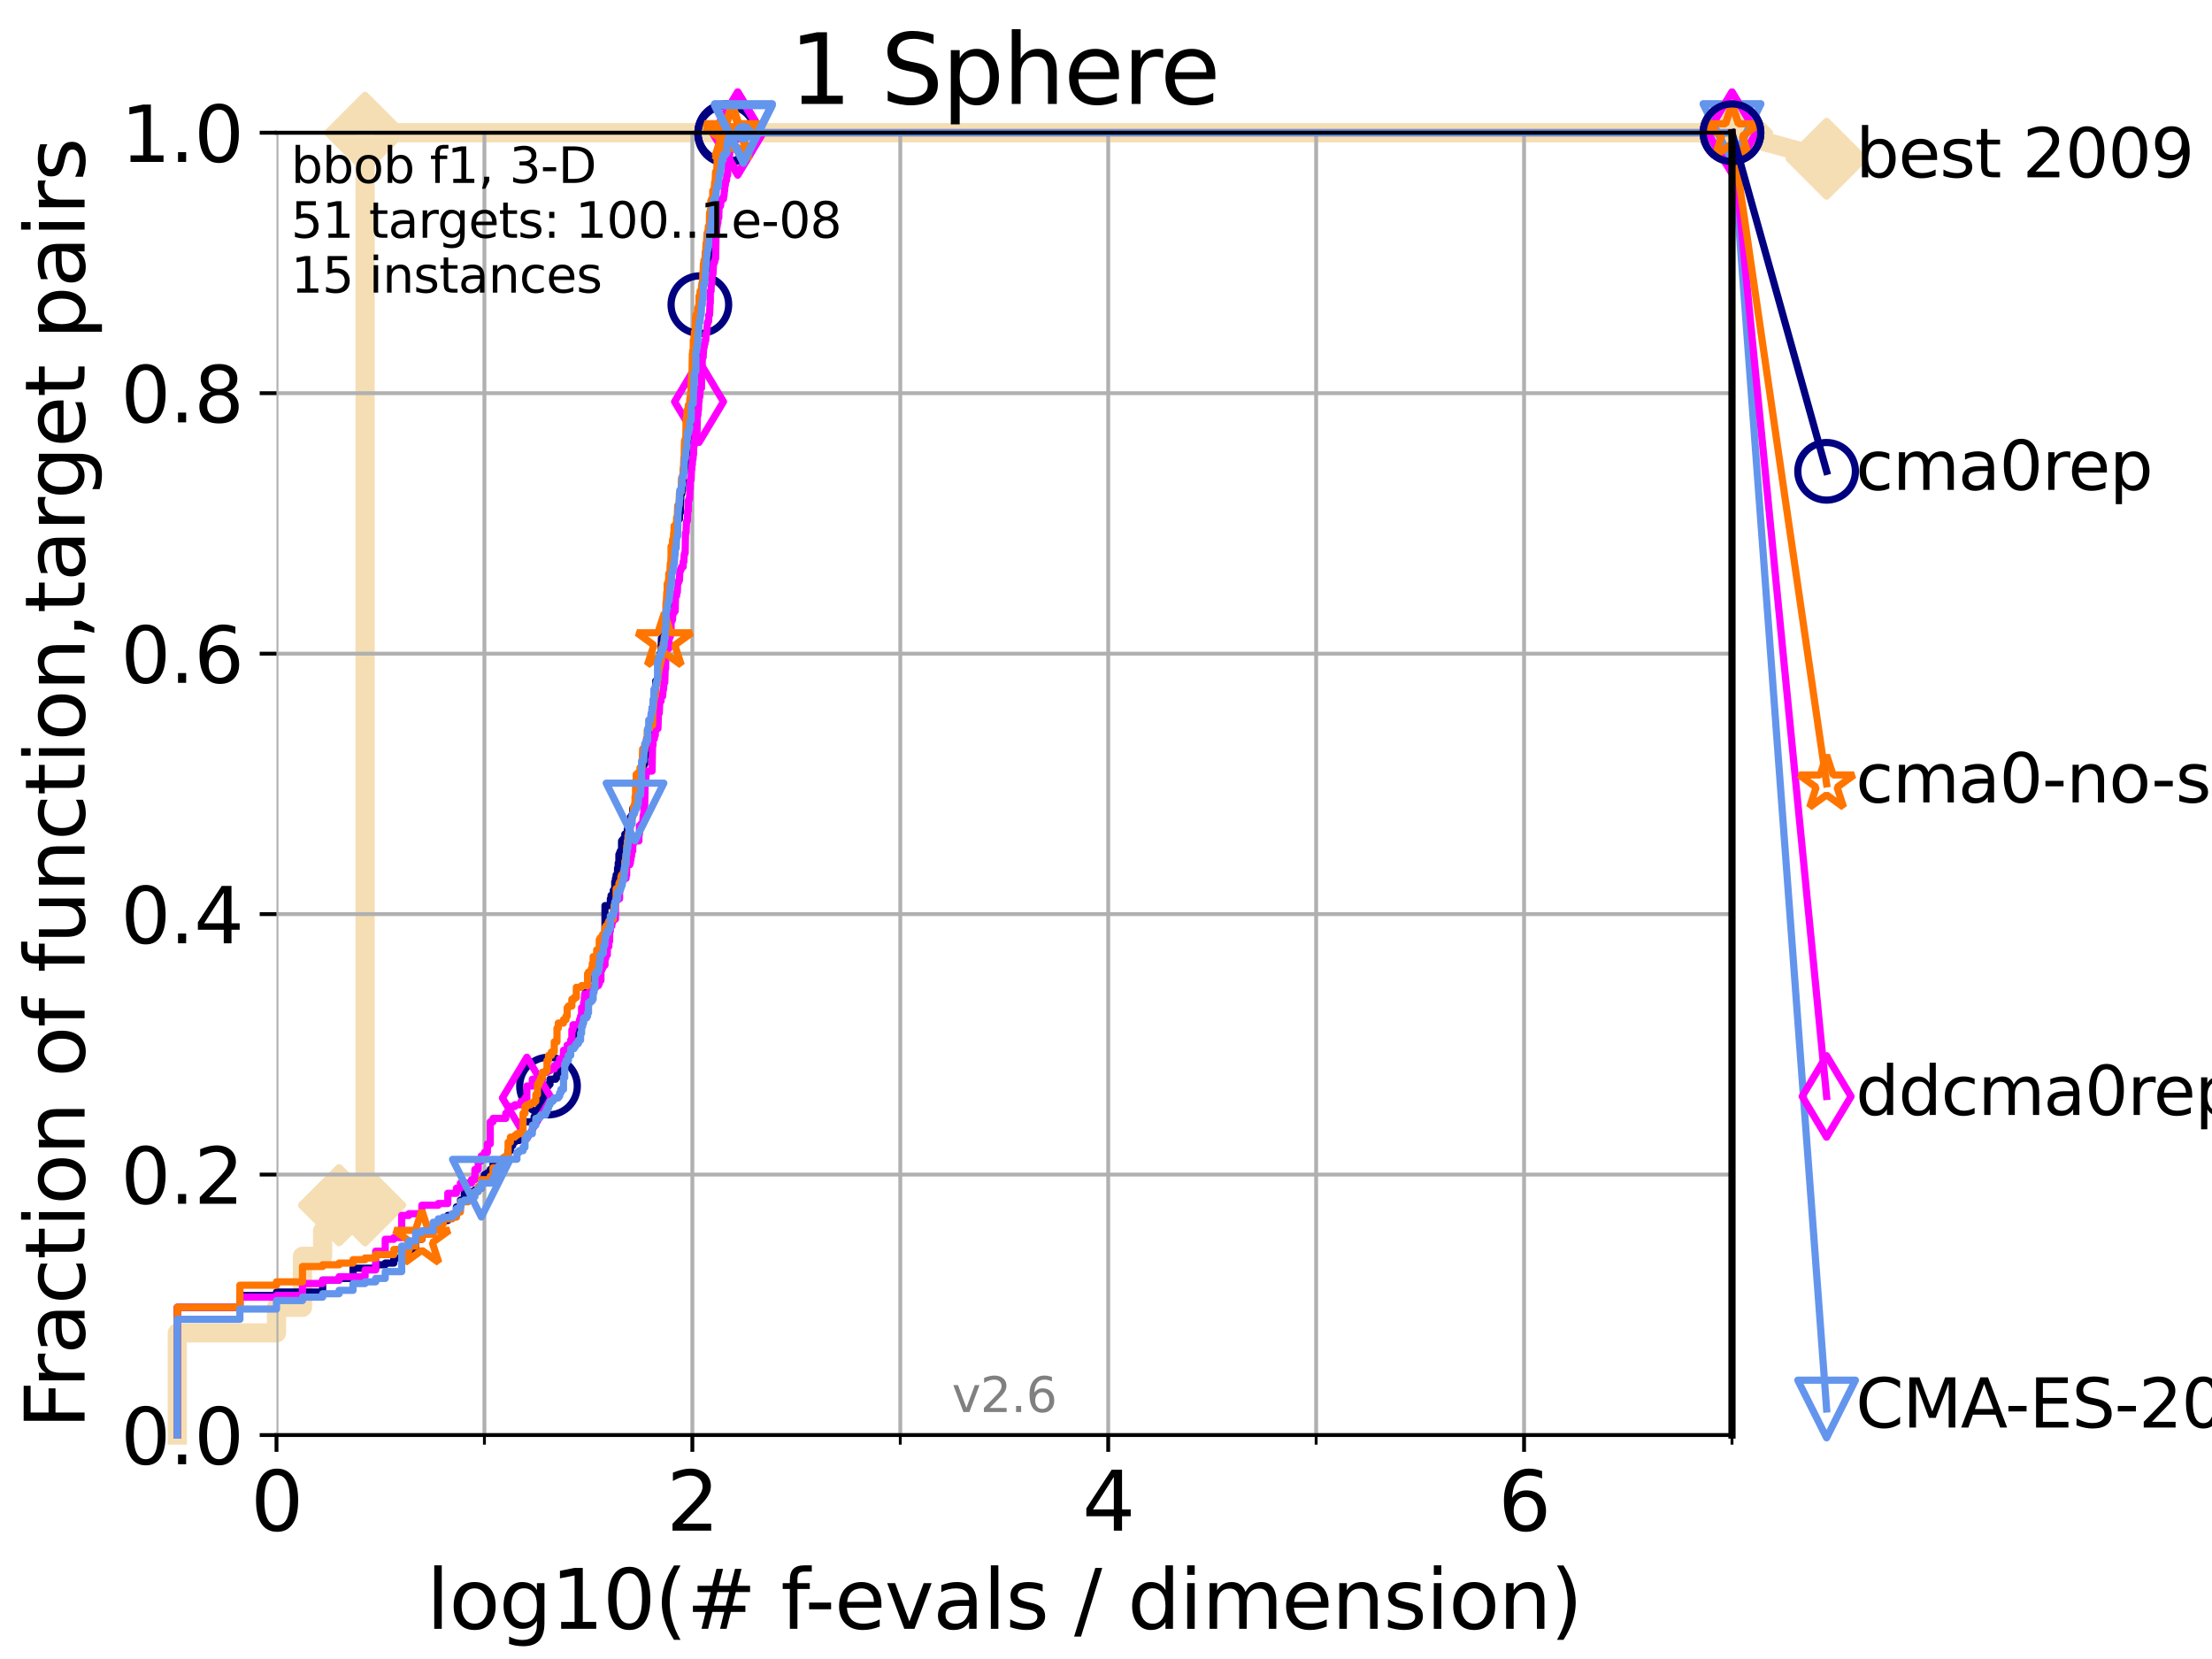 <?xml version="1.0" encoding="utf-8" standalone="no"?>
<!DOCTYPE svg PUBLIC "-//W3C//DTD SVG 1.1//EN"
  "http://www.w3.org/Graphics/SVG/1.1/DTD/svg11.dtd">
<svg xmlns:xlink="http://www.w3.org/1999/xlink" width="460.8pt" height="345.6pt" viewBox="0 0 460.8 345.6" xmlns="http://www.w3.org/2000/svg" version="1.1">
 <defs>
  <style type="text/css">*{stroke-linejoin: round; stroke-linecap: butt}</style>
 </defs>
 <g id="figure_1">
  <g id="patch_1">
   <path d="M 0 345.6 
L 460.8 345.6 
L 460.8 0 
L 0 0 
z
" style="fill: #ffffff"/>
  </g>
  <g id="axes_1">
   <g id="patch_2">
    <path d="M 57.6 298.944 
L 360.806 298.944 
L 360.806 27.648 
L 57.6 27.648 
z
" style="fill: #ffffff"/>
   </g>
   <g id="line2d_1">
    <path d="M 36.933 298.944 
L 36.933 277.666 
L 57.6 277.666 
L 57.6 272.346 
L 63.012 272.346 
L 63.012 261.707 
L 67.209 261.707 
L 67.209 256.388 
L 70.639 256.388 
L 70.639 251.068 
L 76.051 251.068 
L 76.051 27.648 
L 360.806 27.648 
" style="fill: none; stroke: #f5deb3; stroke-width: 4; stroke-linecap: square"/>
   </g>
   <g id="line2d_2">
    <defs>
     <path id="ma1feb47790" d="M -0 7.778 
L 7.778 0 
L 0 -7.778 
L -7.778 -0 
z
" style="stroke: #f5deb3; stroke-width: 1.5; stroke-linejoin: miter"/>
    </defs>
    <g>
     <use xlink:href="#ma1feb47790" x="70.639" y="251.068" style="fill: #f5deb3; stroke: #f5deb3; stroke-width: 1.5; stroke-linejoin: miter"/>
     <use xlink:href="#ma1feb47790" x="70.639" y="251.068" style="fill: #f5deb3; stroke: #f5deb3; stroke-width: 1.5; stroke-linejoin: miter"/>
     <use xlink:href="#ma1feb47790" x="76.051" y="251.068" style="fill: #f5deb3; stroke: #f5deb3; stroke-width: 1.5; stroke-linejoin: miter"/>
     <use xlink:href="#ma1feb47790" x="76.051" y="251.068" style="fill: #f5deb3; stroke: #f5deb3; stroke-width: 1.5; stroke-linejoin: miter"/>
     <use xlink:href="#ma1feb47790" x="76.051" y="27.648" style="fill: #f5deb3; stroke: #f5deb3; stroke-width: 1.5; stroke-linejoin: miter"/>
     <use xlink:href="#ma1feb47790" x="360.806" y="27.648" style="fill: #f5deb3; stroke: #f5deb3; stroke-width: 1.5; stroke-linejoin: miter"/>
    </g>
   </g>
   <g id="line2d_3">
    <path style="fill: none; stroke: #f5deb3; stroke-width: 4; stroke-linecap: square"/>
    <g/>
   </g>
   <g id="line2d_4">
    <path d="M 360.806 27.648 
L 380.515 33.074 
" style="fill: none; stroke: #f5deb3; stroke-width: 4; stroke-linecap: square"/>
    <g>
     <use xlink:href="#ma1feb47790" x="360.806" y="27.648" style="fill: #f5deb3; stroke: #f5deb3; stroke-width: 1.5; stroke-linejoin: miter"/>
     <use xlink:href="#ma1feb47790" x="380.515" y="33.074" style="fill: #f5deb3; stroke: #f5deb3; stroke-width: 1.5; stroke-linejoin: miter"/>
    </g>
   </g>
   <g id="matplotlib.axis_1">
    <g id="xtick_1">
     <g id="line2d_5">
      <path d="M 57.6 298.944 
L 57.6 27.648 
" clip-path="url(#pb68271c472)" style="fill: none; stroke: #b0b0b0; stroke-width: 0.8; stroke-linecap: square"/>
     </g>
     <g id="line2d_6">
      <defs>
       <path id="m5a1bb43198" d="M 0 0 
L 0 3.5 
" style="stroke: #000000; stroke-width: 0.8"/>
      </defs>
      <g>
       <use xlink:href="#m5a1bb43198" x="57.6" y="298.944" style="stroke: #000000; stroke-width: 0.8"/>
      </g>
     </g>
     <g id="text_1">
      <!-- 0 -->
      <g transform="translate(52.192 318.861)scale(0.17 -0.17)">
       <defs>
        <path id="DejaVuSans-30" d="M 2034 4250 
Q 1547 4250 1301 3770 
Q 1056 3291 1056 2328 
Q 1056 1369 1301 889 
Q 1547 409 2034 409 
Q 2525 409 2770 889 
Q 3016 1369 3016 2328 
Q 3016 3291 2770 3770 
Q 2525 4250 2034 4250 
z
M 2034 4750 
Q 2819 4750 3233 4129 
Q 3647 3509 3647 2328 
Q 3647 1150 3233 529 
Q 2819 -91 2034 -91 
Q 1250 -91 836 529 
Q 422 1150 422 2328 
Q 422 3509 836 4129 
Q 1250 4750 2034 4750 
z
" transform="scale(0.016)"/>
       </defs>
       <use xlink:href="#DejaVuSans-30"/>
      </g>
     </g>
    </g>
    <g id="xtick_2">
     <g id="line2d_7">
      <path d="M 144.23 298.944 
L 144.23 27.648 
" clip-path="url(#pb68271c472)" style="fill: none; stroke: #b0b0b0; stroke-width: 0.8; stroke-linecap: square"/>
     </g>
     <g id="line2d_8">
      <g>
       <use xlink:href="#m5a1bb43198" x="144.23" y="298.944" style="stroke: #000000; stroke-width: 0.8"/>
      </g>
     </g>
     <g id="text_2">
      <!-- 2 -->
      <g transform="translate(138.822 318.861)scale(0.17 -0.17)">
       <defs>
        <path id="DejaVuSans-32" d="M 1228 531 
L 3431 531 
L 3431 0 
L 469 0 
L 469 531 
Q 828 903 1448 1529 
Q 2069 2156 2228 2338 
Q 2531 2678 2651 2914 
Q 2772 3150 2772 3378 
Q 2772 3750 2511 3984 
Q 2250 4219 1831 4219 
Q 1534 4219 1204 4116 
Q 875 4013 500 3803 
L 500 4441 
Q 881 4594 1212 4672 
Q 1544 4750 1819 4750 
Q 2544 4750 2975 4387 
Q 3406 4025 3406 3419 
Q 3406 3131 3298 2873 
Q 3191 2616 2906 2266 
Q 2828 2175 2409 1742 
Q 1991 1309 1228 531 
z
" transform="scale(0.016)"/>
       </defs>
       <use xlink:href="#DejaVuSans-32"/>
      </g>
     </g>
    </g>
    <g id="xtick_3">
     <g id="line2d_9">
      <path d="M 230.861 298.944 
L 230.861 27.648 
" clip-path="url(#pb68271c472)" style="fill: none; stroke: #b0b0b0; stroke-width: 0.8; stroke-linecap: square"/>
     </g>
     <g id="line2d_10">
      <g>
       <use xlink:href="#m5a1bb43198" x="230.861" y="298.944" style="stroke: #000000; stroke-width: 0.8"/>
      </g>
     </g>
     <g id="text_3">
      <!-- 4 -->
      <g transform="translate(225.453 318.861)scale(0.17 -0.17)">
       <defs>
        <path id="DejaVuSans-34" d="M 2419 4116 
L 825 1625 
L 2419 1625 
L 2419 4116 
z
M 2253 4666 
L 3047 4666 
L 3047 1625 
L 3713 1625 
L 3713 1100 
L 3047 1100 
L 3047 0 
L 2419 0 
L 2419 1100 
L 313 1100 
L 313 1709 
L 2253 4666 
z
" transform="scale(0.016)"/>
       </defs>
       <use xlink:href="#DejaVuSans-34"/>
      </g>
     </g>
    </g>
    <g id="xtick_4">
     <g id="line2d_11">
      <path d="M 317.491 298.944 
L 317.491 27.648 
" clip-path="url(#pb68271c472)" style="fill: none; stroke: #b0b0b0; stroke-width: 0.8; stroke-linecap: square"/>
     </g>
     <g id="line2d_12">
      <g>
       <use xlink:href="#m5a1bb43198" x="317.491" y="298.944" style="stroke: #000000; stroke-width: 0.8"/>
      </g>
     </g>
     <g id="text_4">
      <!-- 6 -->
      <g transform="translate(312.083 318.861)scale(0.17 -0.17)">
       <defs>
        <path id="DejaVuSans-36" d="M 2113 2584 
Q 1688 2584 1439 2293 
Q 1191 2003 1191 1497 
Q 1191 994 1439 701 
Q 1688 409 2113 409 
Q 2538 409 2786 701 
Q 3034 994 3034 1497 
Q 3034 2003 2786 2293 
Q 2538 2584 2113 2584 
z
M 3366 4563 
L 3366 3988 
Q 3128 4100 2886 4159 
Q 2644 4219 2406 4219 
Q 1781 4219 1451 3797 
Q 1122 3375 1075 2522 
Q 1259 2794 1537 2939 
Q 1816 3084 2150 3084 
Q 2853 3084 3261 2657 
Q 3669 2231 3669 1497 
Q 3669 778 3244 343 
Q 2819 -91 2113 -91 
Q 1303 -91 875 529 
Q 447 1150 447 2328 
Q 447 3434 972 4092 
Q 1497 4750 2381 4750 
Q 2619 4750 2861 4703 
Q 3103 4656 3366 4563 
z
" transform="scale(0.016)"/>
       </defs>
       <use xlink:href="#DejaVuSans-36"/>
      </g>
     </g>
    </g>
    <g id="xtick_5">
     <g id="line2d_13">
      <path d="M 100.915 298.944 
L 100.915 27.648 
" clip-path="url(#pb68271c472)" style="fill: none; stroke: #b0b0b0; stroke-width: 0.8; stroke-linecap: square"/>
     </g>
     <g id="line2d_14">
      <defs>
       <path id="m8e2868c14c" d="M 0 0 
L 0 2 
" style="stroke: #000000; stroke-width: 0.6"/>
      </defs>
      <g>
       <use xlink:href="#m8e2868c14c" x="100.915" y="298.944" style="stroke: #000000; stroke-width: 0.6"/>
      </g>
     </g>
    </g>
    <g id="xtick_6">
     <g id="line2d_15">
      <path d="M 187.546 298.944 
L 187.546 27.648 
" clip-path="url(#pb68271c472)" style="fill: none; stroke: #b0b0b0; stroke-width: 0.8; stroke-linecap: square"/>
     </g>
     <g id="line2d_16">
      <g>
       <use xlink:href="#m8e2868c14c" x="187.546" y="298.944" style="stroke: #000000; stroke-width: 0.6"/>
      </g>
     </g>
    </g>
    <g id="xtick_7">
     <g id="line2d_17">
      <path d="M 274.176 298.944 
L 274.176 27.648 
" clip-path="url(#pb68271c472)" style="fill: none; stroke: #b0b0b0; stroke-width: 0.8; stroke-linecap: square"/>
     </g>
     <g id="line2d_18">
      <g>
       <use xlink:href="#m8e2868c14c" x="274.176" y="298.944" style="stroke: #000000; stroke-width: 0.6"/>
      </g>
     </g>
    </g>
    <g id="xtick_8">
     <g id="line2d_19">
      <path d="M 360.806 298.944 
L 360.806 27.648 
" clip-path="url(#pb68271c472)" style="fill: none; stroke: #b0b0b0; stroke-width: 0.8; stroke-linecap: square"/>
     </g>
     <g id="line2d_20">
      <g>
       <use xlink:href="#m8e2868c14c" x="360.806" y="298.944" style="stroke: #000000; stroke-width: 0.6"/>
      </g>
     </g>
    </g>
    <g id="text_5">
     <!-- log10(# f-evals / dimension) -->
     <g transform="translate(88.823 339.314)scale(0.17 -0.17)">
      <defs>
       <path id="DejaVuSans-6c" d="M 603 4863 
L 1178 4863 
L 1178 0 
L 603 0 
L 603 4863 
z
" transform="scale(0.016)"/>
       <path id="DejaVuSans-6f" d="M 1959 3097 
Q 1497 3097 1228 2736 
Q 959 2375 959 1747 
Q 959 1119 1226 758 
Q 1494 397 1959 397 
Q 2419 397 2687 759 
Q 2956 1122 2956 1747 
Q 2956 2369 2687 2733 
Q 2419 3097 1959 3097 
z
M 1959 3584 
Q 2709 3584 3137 3096 
Q 3566 2609 3566 1747 
Q 3566 888 3137 398 
Q 2709 -91 1959 -91 
Q 1206 -91 779 398 
Q 353 888 353 1747 
Q 353 2609 779 3096 
Q 1206 3584 1959 3584 
z
" transform="scale(0.016)"/>
       <path id="DejaVuSans-67" d="M 2906 1791 
Q 2906 2416 2648 2759 
Q 2391 3103 1925 3103 
Q 1463 3103 1205 2759 
Q 947 2416 947 1791 
Q 947 1169 1205 825 
Q 1463 481 1925 481 
Q 2391 481 2648 825 
Q 2906 1169 2906 1791 
z
M 3481 434 
Q 3481 -459 3084 -895 
Q 2688 -1331 1869 -1331 
Q 1566 -1331 1297 -1286 
Q 1028 -1241 775 -1147 
L 775 -588 
Q 1028 -725 1275 -790 
Q 1522 -856 1778 -856 
Q 2344 -856 2625 -561 
Q 2906 -266 2906 331 
L 2906 616 
Q 2728 306 2450 153 
Q 2172 0 1784 0 
Q 1141 0 747 490 
Q 353 981 353 1791 
Q 353 2603 747 3093 
Q 1141 3584 1784 3584 
Q 2172 3584 2450 3431 
Q 2728 3278 2906 2969 
L 2906 3500 
L 3481 3500 
L 3481 434 
z
" transform="scale(0.016)"/>
       <path id="DejaVuSans-31" d="M 794 531 
L 1825 531 
L 1825 4091 
L 703 3866 
L 703 4441 
L 1819 4666 
L 2450 4666 
L 2450 531 
L 3481 531 
L 3481 0 
L 794 0 
L 794 531 
z
" transform="scale(0.016)"/>
       <path id="DejaVuSans-28" d="M 1984 4856 
Q 1566 4138 1362 3434 
Q 1159 2731 1159 2009 
Q 1159 1288 1364 580 
Q 1569 -128 1984 -844 
L 1484 -844 
Q 1016 -109 783 600 
Q 550 1309 550 2009 
Q 550 2706 781 3412 
Q 1013 4119 1484 4856 
L 1984 4856 
z
" transform="scale(0.016)"/>
       <path id="DejaVuSans-23" d="M 3272 2816 
L 2363 2816 
L 2100 1772 
L 3016 1772 
L 3272 2816 
z
M 2803 4594 
L 2478 3297 
L 3391 3297 
L 3719 4594 
L 4219 4594 
L 3897 3297 
L 4872 3297 
L 4872 2816 
L 3775 2816 
L 3519 1772 
L 4513 1772 
L 4513 1294 
L 3397 1294 
L 3072 0 
L 2572 0 
L 2894 1294 
L 1978 1294 
L 1656 0 
L 1153 0 
L 1478 1294 
L 494 1294 
L 494 1772 
L 1594 1772 
L 1856 2816 
L 850 2816 
L 850 3297 
L 1978 3297 
L 2297 4594 
L 2803 4594 
z
" transform="scale(0.016)"/>
       <path id="DejaVuSans-20" transform="scale(0.016)"/>
       <path id="DejaVuSans-66" d="M 2375 4863 
L 2375 4384 
L 1825 4384 
Q 1516 4384 1395 4259 
Q 1275 4134 1275 3809 
L 1275 3500 
L 2222 3500 
L 2222 3053 
L 1275 3053 
L 1275 0 
L 697 0 
L 697 3053 
L 147 3053 
L 147 3500 
L 697 3500 
L 697 3744 
Q 697 4328 969 4595 
Q 1241 4863 1831 4863 
L 2375 4863 
z
" transform="scale(0.016)"/>
       <path id="DejaVuSans-2d" d="M 313 2009 
L 1997 2009 
L 1997 1497 
L 313 1497 
L 313 2009 
z
" transform="scale(0.016)"/>
       <path id="DejaVuSans-65" d="M 3597 1894 
L 3597 1613 
L 953 1613 
Q 991 1019 1311 708 
Q 1631 397 2203 397 
Q 2534 397 2845 478 
Q 3156 559 3463 722 
L 3463 178 
Q 3153 47 2828 -22 
Q 2503 -91 2169 -91 
Q 1331 -91 842 396 
Q 353 884 353 1716 
Q 353 2575 817 3079 
Q 1281 3584 2069 3584 
Q 2775 3584 3186 3129 
Q 3597 2675 3597 1894 
z
M 3022 2063 
Q 3016 2534 2758 2815 
Q 2500 3097 2075 3097 
Q 1594 3097 1305 2825 
Q 1016 2553 972 2059 
L 3022 2063 
z
" transform="scale(0.016)"/>
       <path id="DejaVuSans-76" d="M 191 3500 
L 800 3500 
L 1894 563 
L 2988 3500 
L 3597 3500 
L 2284 0 
L 1503 0 
L 191 3500 
z
" transform="scale(0.016)"/>
       <path id="DejaVuSans-61" d="M 2194 1759 
Q 1497 1759 1228 1600 
Q 959 1441 959 1056 
Q 959 750 1161 570 
Q 1363 391 1709 391 
Q 2188 391 2477 730 
Q 2766 1069 2766 1631 
L 2766 1759 
L 2194 1759 
z
M 3341 1997 
L 3341 0 
L 2766 0 
L 2766 531 
Q 2569 213 2275 61 
Q 1981 -91 1556 -91 
Q 1019 -91 701 211 
Q 384 513 384 1019 
Q 384 1609 779 1909 
Q 1175 2209 1959 2209 
L 2766 2209 
L 2766 2266 
Q 2766 2663 2505 2880 
Q 2244 3097 1772 3097 
Q 1472 3097 1187 3025 
Q 903 2953 641 2809 
L 641 3341 
Q 956 3463 1253 3523 
Q 1550 3584 1831 3584 
Q 2591 3584 2966 3190 
Q 3341 2797 3341 1997 
z
" transform="scale(0.016)"/>
       <path id="DejaVuSans-73" d="M 2834 3397 
L 2834 2853 
Q 2591 2978 2328 3040 
Q 2066 3103 1784 3103 
Q 1356 3103 1142 2972 
Q 928 2841 928 2578 
Q 928 2378 1081 2264 
Q 1234 2150 1697 2047 
L 1894 2003 
Q 2506 1872 2764 1633 
Q 3022 1394 3022 966 
Q 3022 478 2636 193 
Q 2250 -91 1575 -91 
Q 1294 -91 989 -36 
Q 684 19 347 128 
L 347 722 
Q 666 556 975 473 
Q 1284 391 1588 391 
Q 1994 391 2212 530 
Q 2431 669 2431 922 
Q 2431 1156 2273 1281 
Q 2116 1406 1581 1522 
L 1381 1569 
Q 847 1681 609 1914 
Q 372 2147 372 2553 
Q 372 3047 722 3315 
Q 1072 3584 1716 3584 
Q 2034 3584 2315 3537 
Q 2597 3491 2834 3397 
z
" transform="scale(0.016)"/>
       <path id="DejaVuSans-2f" d="M 1625 4666 
L 2156 4666 
L 531 -594 
L 0 -594 
L 1625 4666 
z
" transform="scale(0.016)"/>
       <path id="DejaVuSans-64" d="M 2906 2969 
L 2906 4863 
L 3481 4863 
L 3481 0 
L 2906 0 
L 2906 525 
Q 2725 213 2448 61 
Q 2172 -91 1784 -91 
Q 1150 -91 751 415 
Q 353 922 353 1747 
Q 353 2572 751 3078 
Q 1150 3584 1784 3584 
Q 2172 3584 2448 3432 
Q 2725 3281 2906 2969 
z
M 947 1747 
Q 947 1113 1208 752 
Q 1469 391 1925 391 
Q 2381 391 2643 752 
Q 2906 1113 2906 1747 
Q 2906 2381 2643 2742 
Q 2381 3103 1925 3103 
Q 1469 3103 1208 2742 
Q 947 2381 947 1747 
z
" transform="scale(0.016)"/>
       <path id="DejaVuSans-69" d="M 603 3500 
L 1178 3500 
L 1178 0 
L 603 0 
L 603 3500 
z
M 603 4863 
L 1178 4863 
L 1178 4134 
L 603 4134 
L 603 4863 
z
" transform="scale(0.016)"/>
       <path id="DejaVuSans-6d" d="M 3328 2828 
Q 3544 3216 3844 3400 
Q 4144 3584 4550 3584 
Q 5097 3584 5394 3201 
Q 5691 2819 5691 2113 
L 5691 0 
L 5113 0 
L 5113 2094 
Q 5113 2597 4934 2840 
Q 4756 3084 4391 3084 
Q 3944 3084 3684 2787 
Q 3425 2491 3425 1978 
L 3425 0 
L 2847 0 
L 2847 2094 
Q 2847 2600 2669 2842 
Q 2491 3084 2119 3084 
Q 1678 3084 1418 2786 
Q 1159 2488 1159 1978 
L 1159 0 
L 581 0 
L 581 3500 
L 1159 3500 
L 1159 2956 
Q 1356 3278 1631 3431 
Q 1906 3584 2284 3584 
Q 2666 3584 2933 3390 
Q 3200 3197 3328 2828 
z
" transform="scale(0.016)"/>
       <path id="DejaVuSans-6e" d="M 3513 2113 
L 3513 0 
L 2938 0 
L 2938 2094 
Q 2938 2591 2744 2837 
Q 2550 3084 2163 3084 
Q 1697 3084 1428 2787 
Q 1159 2491 1159 1978 
L 1159 0 
L 581 0 
L 581 3500 
L 1159 3500 
L 1159 2956 
Q 1366 3272 1645 3428 
Q 1925 3584 2291 3584 
Q 2894 3584 3203 3211 
Q 3513 2838 3513 2113 
z
" transform="scale(0.016)"/>
       <path id="DejaVuSans-29" d="M 513 4856 
L 1013 4856 
Q 1481 4119 1714 3412 
Q 1947 2706 1947 2009 
Q 1947 1309 1714 600 
Q 1481 -109 1013 -844 
L 513 -844 
Q 928 -128 1133 580 
Q 1338 1288 1338 2009 
Q 1338 2731 1133 3434 
Q 928 4138 513 4856 
z
" transform="scale(0.016)"/>
      </defs>
      <use xlink:href="#DejaVuSans-6c"/>
      <use xlink:href="#DejaVuSans-6f" x="27.783"/>
      <use xlink:href="#DejaVuSans-67" x="88.965"/>
      <use xlink:href="#DejaVuSans-31" x="152.441"/>
      <use xlink:href="#DejaVuSans-30" x="216.064"/>
      <use xlink:href="#DejaVuSans-28" x="279.688"/>
      <use xlink:href="#DejaVuSans-23" x="318.701"/>
      <use xlink:href="#DejaVuSans-20" x="402.49"/>
      <use xlink:href="#DejaVuSans-66" x="434.277"/>
      <use xlink:href="#DejaVuSans-2d" x="463.982"/>
      <use xlink:href="#DejaVuSans-65" x="500.066"/>
      <use xlink:href="#DejaVuSans-76" x="561.59"/>
      <use xlink:href="#DejaVuSans-61" x="620.77"/>
      <use xlink:href="#DejaVuSans-6c" x="682.049"/>
      <use xlink:href="#DejaVuSans-73" x="709.832"/>
      <use xlink:href="#DejaVuSans-20" x="761.932"/>
      <use xlink:href="#DejaVuSans-2f" x="793.719"/>
      <use xlink:href="#DejaVuSans-20" x="827.41"/>
      <use xlink:href="#DejaVuSans-64" x="859.197"/>
      <use xlink:href="#DejaVuSans-69" x="922.674"/>
      <use xlink:href="#DejaVuSans-6d" x="950.457"/>
      <use xlink:href="#DejaVuSans-65" x="1047.869"/>
      <use xlink:href="#DejaVuSans-6e" x="1109.393"/>
      <use xlink:href="#DejaVuSans-73" x="1172.771"/>
      <use xlink:href="#DejaVuSans-69" x="1224.871"/>
      <use xlink:href="#DejaVuSans-6f" x="1252.654"/>
      <use xlink:href="#DejaVuSans-6e" x="1313.836"/>
      <use xlink:href="#DejaVuSans-29" x="1377.215"/>
     </g>
    </g>
   </g>
   <g id="matplotlib.axis_2">
    <g id="ytick_1">
     <g id="line2d_21">
      <path d="M 57.6 298.944 
L 360.806 298.944 
" clip-path="url(#pb68271c472)" style="fill: none; stroke: #b0b0b0; stroke-width: 0.8; stroke-linecap: square"/>
     </g>
     <g id="line2d_22">
      <defs>
       <path id="m3d11187e2a" d="M 0 0 
L -3.5 0 
" style="stroke: #000000; stroke-width: 0.8"/>
      </defs>
      <g>
       <use xlink:href="#m3d11187e2a" x="57.6" y="298.944" style="stroke: #000000; stroke-width: 0.8"/>
      </g>
     </g>
     <g id="text_6">
      <!-- 0.0 -->
      <g transform="translate(25.155 305.023)scale(0.16 -0.16)">
       <defs>
        <path id="DejaVuSans-2e" d="M 684 794 
L 1344 794 
L 1344 0 
L 684 0 
L 684 794 
z
" transform="scale(0.016)"/>
       </defs>
       <use xlink:href="#DejaVuSans-30"/>
       <use xlink:href="#DejaVuSans-2e" x="63.623"/>
       <use xlink:href="#DejaVuSans-30" x="95.41"/>
      </g>
     </g>
    </g>
    <g id="ytick_2">
     <g id="line2d_23">
      <path d="M 57.6 244.685 
L 360.806 244.685 
" clip-path="url(#pb68271c472)" style="fill: none; stroke: #b0b0b0; stroke-width: 0.8; stroke-linecap: square"/>
     </g>
     <g id="line2d_24">
      <g>
       <use xlink:href="#m3d11187e2a" x="57.6" y="244.685" style="stroke: #000000; stroke-width: 0.8"/>
      </g>
     </g>
     <g id="text_7">
      <!-- 0.2 -->
      <g transform="translate(25.155 250.764)scale(0.16 -0.16)">
       <use xlink:href="#DejaVuSans-30"/>
       <use xlink:href="#DejaVuSans-2e" x="63.623"/>
       <use xlink:href="#DejaVuSans-32" x="95.41"/>
      </g>
     </g>
    </g>
    <g id="ytick_3">
     <g id="line2d_25">
      <path d="M 57.6 190.426 
L 360.806 190.426 
" clip-path="url(#pb68271c472)" style="fill: none; stroke: #b0b0b0; stroke-width: 0.8; stroke-linecap: square"/>
     </g>
     <g id="line2d_26">
      <g>
       <use xlink:href="#m3d11187e2a" x="57.6" y="190.426" style="stroke: #000000; stroke-width: 0.8"/>
      </g>
     </g>
     <g id="text_8">
      <!-- 0.4 -->
      <g transform="translate(25.155 196.504)scale(0.16 -0.16)">
       <use xlink:href="#DejaVuSans-30"/>
       <use xlink:href="#DejaVuSans-2e" x="63.623"/>
       <use xlink:href="#DejaVuSans-34" x="95.41"/>
      </g>
     </g>
    </g>
    <g id="ytick_4">
     <g id="line2d_27">
      <path d="M 57.6 136.166 
L 360.806 136.166 
" clip-path="url(#pb68271c472)" style="fill: none; stroke: #b0b0b0; stroke-width: 0.8; stroke-linecap: square"/>
     </g>
     <g id="line2d_28">
      <g>
       <use xlink:href="#m3d11187e2a" x="57.6" y="136.166" style="stroke: #000000; stroke-width: 0.8"/>
      </g>
     </g>
     <g id="text_9">
      <!-- 0.6 -->
      <g transform="translate(25.155 142.245)scale(0.16 -0.16)">
       <use xlink:href="#DejaVuSans-30"/>
       <use xlink:href="#DejaVuSans-2e" x="63.623"/>
       <use xlink:href="#DejaVuSans-36" x="95.41"/>
      </g>
     </g>
    </g>
    <g id="ytick_5">
     <g id="line2d_29">
      <path d="M 57.6 81.907 
L 360.806 81.907 
" clip-path="url(#pb68271c472)" style="fill: none; stroke: #b0b0b0; stroke-width: 0.8; stroke-linecap: square"/>
     </g>
     <g id="line2d_30">
      <g>
       <use xlink:href="#m3d11187e2a" x="57.6" y="81.907" style="stroke: #000000; stroke-width: 0.8"/>
      </g>
     </g>
     <g id="text_10">
      <!-- 0.8 -->
      <g transform="translate(25.155 87.986)scale(0.16 -0.16)">
       <defs>
        <path id="DejaVuSans-38" d="M 2034 2216 
Q 1584 2216 1326 1975 
Q 1069 1734 1069 1313 
Q 1069 891 1326 650 
Q 1584 409 2034 409 
Q 2484 409 2743 651 
Q 3003 894 3003 1313 
Q 3003 1734 2745 1975 
Q 2488 2216 2034 2216 
z
M 1403 2484 
Q 997 2584 770 2862 
Q 544 3141 544 3541 
Q 544 4100 942 4425 
Q 1341 4750 2034 4750 
Q 2731 4750 3128 4425 
Q 3525 4100 3525 3541 
Q 3525 3141 3298 2862 
Q 3072 2584 2669 2484 
Q 3125 2378 3379 2068 
Q 3634 1759 3634 1313 
Q 3634 634 3220 271 
Q 2806 -91 2034 -91 
Q 1263 -91 848 271 
Q 434 634 434 1313 
Q 434 1759 690 2068 
Q 947 2378 1403 2484 
z
M 1172 3481 
Q 1172 3119 1398 2916 
Q 1625 2713 2034 2713 
Q 2441 2713 2670 2916 
Q 2900 3119 2900 3481 
Q 2900 3844 2670 4047 
Q 2441 4250 2034 4250 
Q 1625 4250 1398 4047 
Q 1172 3844 1172 3481 
z
" transform="scale(0.016)"/>
       </defs>
       <use xlink:href="#DejaVuSans-30"/>
       <use xlink:href="#DejaVuSans-2e" x="63.623"/>
       <use xlink:href="#DejaVuSans-38" x="95.41"/>
      </g>
     </g>
    </g>
    <g id="ytick_6">
     <g id="line2d_31">
      <path d="M 57.6 27.648 
L 360.806 27.648 
" clip-path="url(#pb68271c472)" style="fill: none; stroke: #b0b0b0; stroke-width: 0.8; stroke-linecap: square"/>
     </g>
     <g id="line2d_32">
      <g>
       <use xlink:href="#m3d11187e2a" x="57.6" y="27.648" style="stroke: #000000; stroke-width: 0.8"/>
      </g>
     </g>
     <g id="text_11">
      <!-- 1.0 -->
      <g transform="translate(25.155 33.727)scale(0.16 -0.16)">
       <use xlink:href="#DejaVuSans-31"/>
       <use xlink:href="#DejaVuSans-2e" x="63.623"/>
       <use xlink:href="#DejaVuSans-30" x="95.41"/>
      </g>
     </g>
    </g>
    <g id="text_12">
     <!-- Fraction of function,target pairs -->
     <g transform="translate(17.62 297.681)rotate(-90)scale(0.17 -0.17)">
      <defs>
       <path id="DejaVuSans-46" d="M 628 4666 
L 3309 4666 
L 3309 4134 
L 1259 4134 
L 1259 2759 
L 3109 2759 
L 3109 2228 
L 1259 2228 
L 1259 0 
L 628 0 
L 628 4666 
z
" transform="scale(0.016)"/>
       <path id="DejaVuSans-72" d="M 2631 2963 
Q 2534 3019 2420 3045 
Q 2306 3072 2169 3072 
Q 1681 3072 1420 2755 
Q 1159 2438 1159 1844 
L 1159 0 
L 581 0 
L 581 3500 
L 1159 3500 
L 1159 2956 
Q 1341 3275 1631 3429 
Q 1922 3584 2338 3584 
Q 2397 3584 2469 3576 
Q 2541 3569 2628 3553 
L 2631 2963 
z
" transform="scale(0.016)"/>
       <path id="DejaVuSans-63" d="M 3122 3366 
L 3122 2828 
Q 2878 2963 2633 3030 
Q 2388 3097 2138 3097 
Q 1578 3097 1268 2742 
Q 959 2388 959 1747 
Q 959 1106 1268 751 
Q 1578 397 2138 397 
Q 2388 397 2633 464 
Q 2878 531 3122 666 
L 3122 134 
Q 2881 22 2623 -34 
Q 2366 -91 2075 -91 
Q 1284 -91 818 406 
Q 353 903 353 1747 
Q 353 2603 823 3093 
Q 1294 3584 2113 3584 
Q 2378 3584 2631 3529 
Q 2884 3475 3122 3366 
z
" transform="scale(0.016)"/>
       <path id="DejaVuSans-74" d="M 1172 4494 
L 1172 3500 
L 2356 3500 
L 2356 3053 
L 1172 3053 
L 1172 1153 
Q 1172 725 1289 603 
Q 1406 481 1766 481 
L 2356 481 
L 2356 0 
L 1766 0 
Q 1100 0 847 248 
Q 594 497 594 1153 
L 594 3053 
L 172 3053 
L 172 3500 
L 594 3500 
L 594 4494 
L 1172 4494 
z
" transform="scale(0.016)"/>
       <path id="DejaVuSans-75" d="M 544 1381 
L 544 3500 
L 1119 3500 
L 1119 1403 
Q 1119 906 1312 657 
Q 1506 409 1894 409 
Q 2359 409 2629 706 
Q 2900 1003 2900 1516 
L 2900 3500 
L 3475 3500 
L 3475 0 
L 2900 0 
L 2900 538 
Q 2691 219 2414 64 
Q 2138 -91 1772 -91 
Q 1169 -91 856 284 
Q 544 659 544 1381 
z
M 1991 3584 
L 1991 3584 
z
" transform="scale(0.016)"/>
       <path id="DejaVuSans-2c" d="M 750 794 
L 1409 794 
L 1409 256 
L 897 -744 
L 494 -744 
L 750 256 
L 750 794 
z
" transform="scale(0.016)"/>
       <path id="DejaVuSans-70" d="M 1159 525 
L 1159 -1331 
L 581 -1331 
L 581 3500 
L 1159 3500 
L 1159 2969 
Q 1341 3281 1617 3432 
Q 1894 3584 2278 3584 
Q 2916 3584 3314 3078 
Q 3713 2572 3713 1747 
Q 3713 922 3314 415 
Q 2916 -91 2278 -91 
Q 1894 -91 1617 61 
Q 1341 213 1159 525 
z
M 3116 1747 
Q 3116 2381 2855 2742 
Q 2594 3103 2138 3103 
Q 1681 3103 1420 2742 
Q 1159 2381 1159 1747 
Q 1159 1113 1420 752 
Q 1681 391 2138 391 
Q 2594 391 2855 752 
Q 3116 1113 3116 1747 
z
" transform="scale(0.016)"/>
      </defs>
      <use xlink:href="#DejaVuSans-46"/>
      <use xlink:href="#DejaVuSans-72" x="50.27"/>
      <use xlink:href="#DejaVuSans-61" x="91.383"/>
      <use xlink:href="#DejaVuSans-63" x="152.662"/>
      <use xlink:href="#DejaVuSans-74" x="207.643"/>
      <use xlink:href="#DejaVuSans-69" x="246.852"/>
      <use xlink:href="#DejaVuSans-6f" x="274.635"/>
      <use xlink:href="#DejaVuSans-6e" x="335.816"/>
      <use xlink:href="#DejaVuSans-20" x="399.195"/>
      <use xlink:href="#DejaVuSans-6f" x="430.982"/>
      <use xlink:href="#DejaVuSans-66" x="492.164"/>
      <use xlink:href="#DejaVuSans-20" x="527.369"/>
      <use xlink:href="#DejaVuSans-66" x="559.156"/>
      <use xlink:href="#DejaVuSans-75" x="594.361"/>
      <use xlink:href="#DejaVuSans-6e" x="657.74"/>
      <use xlink:href="#DejaVuSans-63" x="721.119"/>
      <use xlink:href="#DejaVuSans-74" x="776.1"/>
      <use xlink:href="#DejaVuSans-69" x="815.309"/>
      <use xlink:href="#DejaVuSans-6f" x="843.092"/>
      <use xlink:href="#DejaVuSans-6e" x="904.273"/>
      <use xlink:href="#DejaVuSans-2c" x="967.652"/>
      <use xlink:href="#DejaVuSans-74" x="999.439"/>
      <use xlink:href="#DejaVuSans-61" x="1038.648"/>
      <use xlink:href="#DejaVuSans-72" x="1099.928"/>
      <use xlink:href="#DejaVuSans-67" x="1139.291"/>
      <use xlink:href="#DejaVuSans-65" x="1202.768"/>
      <use xlink:href="#DejaVuSans-74" x="1264.291"/>
      <use xlink:href="#DejaVuSans-20" x="1303.5"/>
      <use xlink:href="#DejaVuSans-70" x="1335.287"/>
      <use xlink:href="#DejaVuSans-61" x="1398.764"/>
      <use xlink:href="#DejaVuSans-69" x="1460.043"/>
      <use xlink:href="#DejaVuSans-72" x="1487.826"/>
      <use xlink:href="#DejaVuSans-73" x="1528.939"/>
     </g>
    </g>
   </g>
   <g id="line2d_33">
    <defs>
     <path id="m61cb5c121a" d="M 0 1.5 
C 0.398 1.5 0.779 1.342 1.061 1.061 
C 1.342 0.779 1.5 0.398 1.5 0 
C 1.5 -0.398 1.342 -0.779 1.061 -1.061 
C 0.779 -1.342 0.398 -1.5 0 -1.5 
C -0.398 -1.5 -0.779 -1.342 -1.061 -1.061 
C -1.342 -0.779 -1.5 -0.398 -1.5 0 
C -1.5 0.398 -1.342 0.779 -1.061 1.061 
C -0.779 1.342 -0.398 1.5 0 1.5 
z
" style="stroke: #f5deb3"/>
    </defs>
    <g>
     <use xlink:href="#m61cb5c121a" x="76.051" y="27.648" style="fill: #f5deb3; stroke: #f5deb3"/>
     <use xlink:href="#m61cb5c121a" x="76.051" y="27.648" style="fill: #f5deb3; stroke: #f5deb3"/>
    </g>
   </g>
   <g id="line2d_34">
    <defs>
     <path id="m727fc1a9f0" d="M 0 1.5 
C 0.398 1.5 0.779 1.342 1.061 1.061 
C 1.342 0.779 1.5 0.398 1.5 0 
C 1.5 -0.398 1.342 -0.779 1.061 -1.061 
C 0.779 -1.342 0.398 -1.5 0 -1.5 
C -0.398 -1.5 -0.779 -1.342 -1.061 -1.061 
C -1.342 -0.779 -1.5 -0.398 -1.5 0 
C -1.5 0.398 -1.342 0.779 -1.061 1.061 
C -0.779 1.342 -0.398 1.5 0 1.5 
z
" style="stroke: #000080"/>
    </defs>
    <g>
     <use xlink:href="#m727fc1a9f0" x="151.392" y="27.648" style="fill: #000080; stroke: #000080"/>
     <use xlink:href="#m727fc1a9f0" x="151.392" y="27.648" style="fill: #000080; stroke: #000080"/>
    </g>
   </g>
   <g id="line2d_35">
    <path d="M 36.933 298.944 
L 36.933 272.346 
L 49.973 272.346 
L 49.973 269.864 
L 57.6 269.864 
L 57.6 269.155 
L 67.209 269.155 
L 67.209 266.672 
L 70.639 266.672 
L 70.639 266.318 
L 73.539 266.318 
L 73.539 264.19 
L 78.267 264.19 
L 78.267 263.48 
L 80.249 263.48 
L 80.249 263.126 
L 82.042 263.126 
L 82.042 262.062 
L 85.184 262.062 
L 85.184 260.998 
L 86.578 260.998 
L 86.578 258.161 
L 87.876 258.161 
L 87.876 257.097 
L 89.09 257.097 
L 89.09 256.388 
L 90.231 256.388 
L 90.231 255.678 
L 91.306 255.678 
L 91.306 254.26 
L 93.288 254.26 
L 93.288 253.196 
L 95.081 253.196 
L 95.081 251.423 
L 95.917 251.423 
L 95.917 250.004 
L 96.718 250.004 
L 96.718 248.231 
L 98.933 248.231 
L 98.933 247.877 
L 99.617 247.877 
L 99.617 247.522 
L 100.277 247.522 
L 100.277 245.749 
L 100.915 245.749 
L 100.915 244.685 
L 101.532 244.685 
L 101.532 244.33 
L 102.129 244.33 
L 102.129 243.621 
L 102.708 243.621 
L 102.708 242.202 
L 104.86 242.202 
L 104.86 241.848 
L 105.851 241.848 
L 105.851 239.72 
L 106.327 239.72 
L 106.327 238.656 
L 106.791 238.656 
L 106.791 237.947 
L 107.245 237.947 
L 107.245 237.592 
L 108.12 237.592 
L 108.12 237.237 
L 108.543 237.237 
L 108.543 233.691 
L 111.262 233.691 
L 111.262 232.627 
L 111.621 232.627 
L 111.621 232.273 
L 111.972 232.273 
L 111.972 231.209 
L 112.318 231.209 
L 112.318 230.145 
L 112.989 230.145 
L 112.989 228.726 
L 113.317 228.726 
L 113.317 226.953 
L 113.638 226.953 
L 113.638 226.244 
L 114.265 226.244 
L 114.265 225.889 
L 114.571 225.889 
L 114.571 224.825 
L 115.747 224.825 
L 115.747 224.471 
L 116.03 224.471 
L 116.03 223.761 
L 116.309 223.761 
L 116.309 223.052 
L 116.584 223.052 
L 116.584 221.988 
L 117.121 221.988 
L 117.121 221.279 
L 117.644 221.279 
L 117.644 220.924 
L 117.9 220.924 
L 117.9 220.215 
L 118.401 220.215 
L 118.401 219.506 
L 118.647 219.506 
L 118.647 218.442 
L 118.89 218.442 
L 118.89 218.087 
L 119.129 218.087 
L 119.129 216.669 
L 119.831 216.669 
L 119.831 215.25 
L 120.059 215.25 
L 120.059 214.186 
L 120.507 214.186 
L 120.507 213.832 
L 120.727 213.832 
L 120.727 213.477 
L 120.944 213.477 
L 120.944 212.413 
L 121.159 212.413 
L 121.159 211.704 
L 121.372 211.704 
L 121.372 210.994 
L 121.582 210.994 
L 121.582 210.285 
L 121.79 210.285 
L 121.79 207.803 
L 121.995 207.803 
L 121.995 206.03 
L 122.199 206.03 
L 122.199 205.32 
L 122.4 205.32 
L 122.4 204.256 
L 122.599 204.256 
L 122.599 203.902 
L 122.796 203.902 
L 122.796 203.547 
L 123.184 203.547 
L 123.184 203.192 
L 123.564 203.192 
L 123.564 202.838 
L 124.12 202.838 
L 124.12 200.355 
L 124.66 200.355 
L 124.66 199.646 
L 124.837 199.646 
L 124.837 198.937 
L 125.012 198.937 
L 125.012 197.873 
L 125.357 197.873 
L 125.357 197.164 
L 125.527 197.164 
L 125.527 195.036 
L 126.029 195.036 
L 126.029 188.652 
L 127.15 188.652 
L 127.15 187.234 
L 127.304 187.234 
L 127.304 186.525 
L 127.761 186.525 
L 127.761 185.461 
L 128.06 185.461 
L 128.06 183.688 
L 128.208 183.688 
L 128.208 182.978 
L 128.354 182.978 
L 128.354 182.269 
L 128.643 182.269 
L 128.643 180.85 
L 128.786 180.85 
L 128.786 179.787 
L 128.928 179.787 
L 128.928 178.013 
L 129.069 178.013 
L 129.069 177.659 
L 129.209 177.659 
L 129.209 177.304 
L 129.486 177.304 
L 129.486 175.176 
L 129.759 175.176 
L 129.759 174.822 
L 130.16 174.822 
L 130.16 173.758 
L 130.683 173.758 
L 130.683 172.694 
L 131.065 172.694 
L 131.065 171.63 
L 131.316 171.63 
L 131.316 170.211 
L 131.564 170.211 
L 131.564 169.857 
L 131.808 169.857 
L 131.808 168.438 
L 132.169 168.438 
L 132.169 168.084 
L 132.287 168.084 
L 132.287 167.374 
L 132.405 167.374 
L 132.405 166.665 
L 132.523 166.665 
L 132.523 166.31 
L 132.639 166.31 
L 132.639 165.601 
L 132.755 165.601 
L 132.755 165.246 
L 133.211 165.246 
L 133.211 164.892 
L 133.546 164.892 
L 133.656 160.282 
L 133.766 160.282 
L 133.766 159.572 
L 134.091 159.572 
L 134.091 159.218 
L 134.305 159.218 
L 134.305 157.445 
L 134.516 157.445 
L 134.621 154.607 
L 134.725 154.607 
L 134.725 153.898 
L 134.932 153.898 
L 135.034 152.834 
L 135.136 152.834 
L 135.238 151.416 
L 135.339 151.416 
L 135.339 151.061 
L 135.835 151.061 
L 135.835 147.515 
L 136.127 147.515 
L 136.223 146.805 
L 136.319 146.805 
L 136.414 145.032 
L 136.509 145.032 
L 136.603 141.841 
L 136.883 141.841 
L 136.975 141.131 
L 137.159 141.131 
L 137.25 139.003 
L 137.431 139.003 
L 137.521 136.166 
L 137.699 136.166 
L 137.788 132.975 
L 138.138 132.975 
L 138.224 131.556 
L 138.31 131.556 
L 138.31 130.138 
L 138.566 130.138 
L 138.651 129.074 
L 138.735 129.074 
L 138.819 128.364 
L 139.068 128.364 
L 139.068 126.237 
L 139.232 126.237 
L 139.232 125.882 
L 139.476 125.882 
L 139.556 121.272 
L 139.637 121.272 
L 139.637 119.144 
L 139.796 119.144 
L 139.875 116.307 
L 140.033 116.307 
L 140.033 114.179 
L 140.189 114.179 
L 140.266 113.115 
L 140.344 113.115 
L 140.421 112.406 
L 140.497 112.406 
L 140.574 111.697 
L 140.801 111.697 
L 140.876 110.278 
L 140.951 110.278 
L 141.025 109.214 
L 141.173 109.214 
L 141.173 108.15 
L 141.538 108.15 
L 141.611 106.732 
L 141.754 106.732 
L 141.826 103.185 
L 141.897 103.185 
L 141.897 102.831 
L 142.038 102.831 
L 142.038 102.121 
L 142.179 102.121 
L 142.248 99.994 
L 142.318 99.994 
L 142.318 98.22 
L 142.594 98.22 
L 142.594 97.511 
L 142.73 97.511 
L 142.798 96.802 
L 142.865 96.802 
L 142.933 94.674 
L 143.066 94.674 
L 143.133 92.192 
L 143.265 92.192 
L 143.265 91.837 
L 143.528 91.837 
L 143.593 90.773 
L 143.657 90.773 
L 143.657 88.291 
L 143.85 88.291 
L 143.85 87.936 
L 143.978 87.936 
L 144.041 86.517 
L 144.23 86.517 
L 144.23 86.163 
L 144.418 86.163 
L 144.48 80.843 
L 144.541 80.843 
L 144.603 77.652 
L 144.664 77.652 
L 144.664 76.588 
L 144.786 76.588 
L 144.847 74.105 
L 145.028 74.105 
L 145.028 71.977 
L 145.148 71.977 
L 145.208 70.204 
L 145.267 70.204 
L 145.327 67.013 
L 145.386 67.013 
L 145.444 65.949 
L 145.562 65.949 
L 145.62 64.175 
L 145.794 64.175 
L 145.794 63.466 
L 146.137 63.466 
L 146.194 60.984 
L 146.25 60.984 
L 146.306 58.856 
L 146.474 58.856 
L 146.585 57.437 
L 146.914 57.437 
L 147.022 56.728 
L 147.184 56.728 
L 147.291 55.664 
L 147.344 55.664 
L 147.344 55.31 
L 147.503 55.31 
L 147.555 53.891 
L 147.66 53.891 
L 147.764 51.763 
L 147.868 51.763 
L 147.971 48.571 
L 148.125 48.571 
L 148.226 47.153 
L 148.277 47.153 
L 148.378 43.252 
L 148.628 43.252 
L 148.677 41.833 
L 148.825 41.833 
L 148.923 39.706 
L 149.069 39.706 
L 149.069 38.287 
L 149.262 38.287 
L 149.31 36.869 
L 149.548 36.869 
L 149.548 35.805 
L 149.689 35.805 
L 149.689 34.741 
L 149.876 34.741 
L 149.922 34.031 
L 150.015 34.031 
L 150.107 32.968 
L 150.152 32.968 
L 150.152 32.258 
L 150.694 32.258 
L 150.738 30.485 
L 150.827 30.485 
L 150.915 29.067 
L 151.133 29.067 
L 151.133 28.357 
L 151.349 28.357 
L 151.392 27.648 
L 360.806 27.648 
L 360.806 27.648 
" style="fill: none; stroke: #000080; stroke-width: 1.5; stroke-linecap: square"/>
   </g>
   <g id="line2d_36">
    <defs>
     <path id="mea924e1ede" d="M 0 6 
C 1.591 6 3.117 5.368 4.243 4.243 
C 5.368 3.117 6 1.591 6 0 
C 6 -1.591 5.368 -3.117 4.243 -4.243 
C 3.117 -5.368 1.591 -6 0 -6 
C -1.591 -6 -3.117 -5.368 -4.243 -4.243 
C -5.368 -3.117 -6 -1.591 -6 0 
C -6 1.591 -5.368 3.117 -4.243 4.243 
C -3.117 5.368 -1.591 6 0 6 
z
" style="stroke: #000080; stroke-width: 1.5"/>
    </defs>
    <g>
     <use xlink:href="#mea924e1ede" x="114.265" y="226.244" style="fill-opacity: 0; stroke: #000080; stroke-width: 1.5"/>
     <use xlink:href="#mea924e1ede" x="145.794" y="63.466" style="fill-opacity: 0; stroke: #000080; stroke-width: 1.5"/>
     <use xlink:href="#mea924e1ede" x="151.392" y="28.003" style="fill-opacity: 0; stroke: #000080; stroke-width: 1.5"/>
     <use xlink:href="#mea924e1ede" x="151.392" y="27.648" style="fill-opacity: 0; stroke: #000080; stroke-width: 1.5"/>
     <use xlink:href="#mea924e1ede" x="151.392" y="27.648" style="fill-opacity: 0; stroke: #000080; stroke-width: 1.5"/>
     <use xlink:href="#mea924e1ede" x="360.806" y="27.648" style="fill-opacity: 0; stroke: #000080; stroke-width: 1.5"/>
    </g>
   </g>
   <g id="line2d_37">
    <path style="fill: none; stroke: #000080; stroke-width: 1.5; stroke-linecap: square"/>
    <g/>
   </g>
   <g id="line2d_38">
    <defs>
     <path id="m0de31df778" d="M 0 1.5 
C 0.398 1.5 0.779 1.342 1.061 1.061 
C 1.342 0.779 1.5 0.398 1.5 0 
C 1.5 -0.398 1.342 -0.779 1.061 -1.061 
C 0.779 -1.342 0.398 -1.5 0 -1.5 
C -0.398 -1.5 -0.779 -1.342 -1.061 -1.061 
C -1.342 -0.779 -1.5 -0.398 -1.5 0 
C -1.5 0.398 -1.342 0.779 -1.061 1.061 
C -0.779 1.342 -0.398 1.5 0 1.5 
z
" style="stroke: #ff00ff"/>
    </defs>
    <g>
     <use xlink:href="#m0de31df778" x="153.689" y="27.648" style="fill: #ff00ff; stroke: #ff00ff"/>
     <use xlink:href="#m0de31df778" x="153.689" y="27.648" style="fill: #ff00ff; stroke: #ff00ff"/>
    </g>
   </g>
   <g id="line2d_39">
    <path d="M 36.933 298.944 
L 36.933 272.346 
L 49.973 272.346 
L 49.973 270.219 
L 57.6 270.219 
L 57.6 269.864 
L 63.012 269.864 
L 63.012 267.381 
L 67.209 267.381 
L 67.209 266.672 
L 70.639 266.672 
L 70.639 265.963 
L 76.051 265.963 
L 76.051 264.544 
L 78.267 264.544 
L 78.267 260.643 
L 80.249 260.643 
L 80.249 258.161 
L 82.042 258.161 
L 82.042 257.806 
L 83.678 257.806 
L 83.678 253.196 
L 85.184 253.196 
L 85.184 252.841 
L 87.876 252.841 
L 87.876 251.068 
L 91.306 251.068 
L 91.306 250.714 
L 93.288 250.714 
L 93.288 248.586 
L 95.081 248.586 
L 95.081 247.522 
L 95.917 247.522 
L 95.917 246.458 
L 98.223 246.458 
L 98.223 245.749 
L 98.933 245.749 
L 98.933 243.621 
L 99.617 243.621 
L 99.617 241.848 
L 100.277 241.848 
L 100.277 240.784 
L 100.915 240.784 
L 100.915 240.075 
L 101.532 240.075 
L 101.532 238.301 
L 102.129 238.301 
L 102.129 233.691 
L 102.708 233.691 
L 102.708 232.982 
L 105.362 232.982 
L 105.362 231.918 
L 105.851 231.918 
L 105.851 231.209 
L 106.327 231.209 
L 106.327 230.499 
L 107.245 230.499 
L 107.245 230.145 
L 108.543 230.145 
L 108.543 229.435 
L 109.361 229.435 
L 109.361 228.726 
L 109.757 228.726 
L 109.757 226.244 
L 110.897 226.244 
L 110.897 224.825 
L 112.989 224.825 
L 112.989 223.407 
L 113.954 223.407 
L 113.954 223.052 
L 114.571 223.052 
L 114.571 222.697 
L 115.46 222.697 
L 115.46 221.988 
L 116.03 221.988 
L 116.03 221.634 
L 116.584 221.634 
L 116.584 220.57 
L 117.384 220.57 
L 117.384 218.796 
L 118.152 218.796 
L 118.152 217.733 
L 118.89 217.733 
L 118.89 216.669 
L 119.129 216.669 
L 119.129 214.541 
L 119.366 214.541 
L 119.366 213.477 
L 120.507 213.477 
L 120.507 213.122 
L 120.727 213.122 
L 120.727 212.413 
L 120.944 212.413 
L 120.944 211.704 
L 121.159 211.704 
L 121.159 209.931 
L 121.582 209.931 
L 121.582 208.867 
L 121.79 208.867 
L 121.79 207.093 
L 122.599 207.093 
L 122.599 206.739 
L 123.184 206.739 
L 123.184 206.03 
L 123.375 206.03 
L 123.375 205.675 
L 124.12 205.675 
L 124.12 205.32 
L 124.66 205.32 
L 124.66 204.966 
L 124.837 204.966 
L 124.837 204.256 
L 125.185 204.256 
L 125.185 202.129 
L 125.357 202.129 
L 125.357 201.774 
L 125.527 201.774 
L 125.527 201.419 
L 125.696 201.419 
L 125.696 201.065 
L 126.029 201.065 
L 126.029 199.646 
L 126.193 199.646 
L 126.193 198.937 
L 126.517 198.937 
L 126.517 197.164 
L 126.836 197.164 
L 126.836 196.1 
L 126.994 196.1 
L 126.994 193.972 
L 127.15 193.972 
L 127.15 192.908 
L 127.458 192.908 
L 127.458 192.199 
L 127.61 192.199 
L 127.61 191.49 
L 128.208 191.49 
L 128.208 187.589 
L 128.499 187.589 
L 128.499 187.234 
L 129.069 187.234 
L 129.069 185.461 
L 129.209 185.461 
L 129.209 184.042 
L 129.486 184.042 
L 129.486 183.688 
L 129.623 183.688 
L 129.623 183.333 
L 129.893 183.333 
L 129.893 182.978 
L 130.423 182.978 
L 130.423 182.269 
L 130.553 182.269 
L 130.553 180.141 
L 131.191 180.141 
L 131.191 179.787 
L 131.316 179.787 
L 131.316 179.077 
L 131.44 179.077 
L 131.44 178.368 
L 131.564 178.368 
L 131.564 177.304 
L 131.808 177.304 
L 131.808 175.886 
L 131.929 175.886 
L 131.929 175.176 
L 133.098 175.176 
L 133.098 173.758 
L 133.211 173.758 
L 133.211 171.985 
L 133.546 171.985 
L 133.546 171.63 
L 133.875 171.63 
L 133.983 169.857 
L 134.091 169.857 
L 134.198 167.729 
L 134.305 167.729 
L 134.411 162.409 
L 134.516 162.409 
L 134.621 160.991 
L 134.725 160.991 
L 134.725 160.636 
L 135.835 160.636 
L 135.933 155.317 
L 136.03 155.317 
L 136.03 153.898 
L 136.319 153.898 
L 136.319 153.189 
L 136.509 153.189 
L 136.509 152.125 
L 136.697 152.125 
L 136.697 151.77 
L 137.067 151.77 
L 137.159 148.579 
L 137.341 148.579 
L 137.431 146.096 
L 137.699 146.096 
L 137.699 145.032 
L 138.051 145.032 
L 138.138 143.614 
L 138.224 143.614 
L 138.31 142.195 
L 138.481 142.195 
L 138.566 139.358 
L 138.651 139.358 
L 138.735 135.457 
L 138.902 135.457 
L 138.902 135.102 
L 139.314 135.102 
L 139.395 132.975 
L 139.476 132.975 
L 139.476 132.62 
L 139.637 132.62 
L 139.637 131.911 
L 139.796 131.911 
L 139.796 129.428 
L 139.954 129.428 
L 139.954 129.074 
L 140.111 129.074 
L 140.111 127.655 
L 140.421 127.655 
L 140.421 127.301 
L 140.65 127.301 
L 140.725 124.109 
L 140.951 124.109 
L 140.951 123.4 
L 141.099 123.4 
L 141.173 121.272 
L 141.393 121.272 
L 141.393 120.917 
L 141.538 120.917 
L 141.611 119.144 
L 141.683 119.144 
L 141.683 118.789 
L 141.826 118.789 
L 141.826 118.435 
L 141.968 118.435 
L 141.968 118.08 
L 142.318 118.08 
L 142.318 117.016 
L 142.456 117.016 
L 142.525 115.598 
L 142.594 115.598 
L 142.594 115.243 
L 142.73 115.243 
L 142.798 110.987 
L 142.933 110.987 
L 143 108.859 
L 143.066 108.859 
L 143.066 108.505 
L 143.199 108.505 
L 143.265 106.377 
L 143.397 106.377 
L 143.397 104.249 
L 143.528 104.249 
L 143.528 103.895 
L 143.657 103.895 
L 143.722 101.767 
L 143.786 101.767 
L 143.786 99.994 
L 143.978 99.994 
L 144.041 97.866 
L 144.105 97.866 
L 144.168 96.802 
L 144.23 96.802 
L 144.23 95.738 
L 144.355 95.738 
L 144.418 94.674 
L 144.48 94.674 
L 144.48 92.901 
L 144.603 92.901 
L 144.664 91.837 
L 144.725 91.837 
L 144.786 91.128 
L 144.968 91.128 
L 145.028 90.418 
L 145.088 90.418 
L 145.088 90.064 
L 145.208 90.064 
L 145.267 86.517 
L 145.386 86.517 
L 145.444 85.454 
L 145.503 85.454 
L 145.562 83.68 
L 145.62 83.68 
L 145.678 82.616 
L 145.794 82.616 
L 145.852 80.843 
L 146.137 80.843 
L 146.137 78.006 
L 146.25 78.006 
L 146.306 74.46 
L 146.474 74.46 
L 146.585 72.332 
L 146.695 72.332 
L 146.695 71.623 
L 146.86 71.623 
L 146.86 70.914 
L 147.022 70.914 
L 147.076 69.495 
L 147.237 69.495 
L 147.344 67.367 
L 147.45 67.367 
L 147.45 67.013 
L 147.608 67.013 
L 147.66 65.594 
L 147.816 65.594 
L 147.92 63.112 
L 147.971 63.112 
L 147.971 60.629 
L 148.125 60.629 
L 148.176 59.211 
L 148.277 59.211 
L 148.327 57.083 
L 148.528 57.083 
L 148.628 54.955 
L 148.727 54.955 
L 148.727 54.6 
L 148.874 54.6 
L 148.972 53.891 
L 149.069 53.891 
L 149.166 48.571 
L 149.262 48.571 
L 149.358 47.153 
L 149.406 47.153 
L 149.453 46.444 
L 149.548 46.444 
L 149.548 45.38 
L 149.736 45.38 
L 149.783 43.252 
L 149.876 43.252 
L 149.876 42.897 
L 150.107 42.897 
L 150.198 41.833 
L 150.289 41.833 
L 150.289 41.479 
L 150.694 41.479 
L 150.783 40.77 
L 150.827 40.77 
L 150.915 39.706 
L 150.959 39.706 
L 151.003 38.642 
L 151.09 38.642 
L 151.177 37.578 
L 151.349 37.578 
L 151.392 36.514 
L 151.563 36.514 
L 151.648 33.677 
L 151.732 33.677 
L 151.732 32.968 
L 151.941 32.968 
L 152.024 31.549 
L 152.066 31.549 
L 152.066 31.194 
L 152.23 31.194 
L 152.23 29.776 
L 152.515 29.776 
L 152.515 29.067 
L 152.636 29.067 
L 152.716 28.357 
L 153.072 28.357 
L 153.072 28.003 
L 153.689 28.003 
L 153.689 27.648 
L 360.806 27.648 
L 360.806 27.648 
" style="fill: none; stroke: #ff00ff; stroke-width: 1.5; stroke-linecap: square"/>
   </g>
   <g id="line2d_40">
    <defs>
     <path id="mda52fc7d9d" d="M -0 8.485 
L 5.091 0 
L 0 -8.485 
L -5.091 -0 
z
" style="stroke: #ff00ff; stroke-width: 1.5; stroke-linejoin: miter"/>
    </defs>
    <g>
     <use xlink:href="#mda52fc7d9d" x="109.757" y="228.726" style="fill-opacity: 0; stroke: #ff00ff; stroke-width: 1.5; stroke-linejoin: miter"/>
     <use xlink:href="#mda52fc7d9d" x="145.62" y="83.68" style="fill-opacity: 0; stroke: #ff00ff; stroke-width: 1.5; stroke-linejoin: miter"/>
     <use xlink:href="#mda52fc7d9d" x="153.689" y="28.003" style="fill-opacity: 0; stroke: #ff00ff; stroke-width: 1.5; stroke-linejoin: miter"/>
     <use xlink:href="#mda52fc7d9d" x="153.689" y="27.648" style="fill-opacity: 0; stroke: #ff00ff; stroke-width: 1.5; stroke-linejoin: miter"/>
     <use xlink:href="#mda52fc7d9d" x="153.689" y="27.648" style="fill-opacity: 0; stroke: #ff00ff; stroke-width: 1.5; stroke-linejoin: miter"/>
     <use xlink:href="#mda52fc7d9d" x="360.806" y="27.648" style="fill-opacity: 0; stroke: #ff00ff; stroke-width: 1.5; stroke-linejoin: miter"/>
    </g>
   </g>
   <g id="line2d_41">
    <path style="fill: none; stroke: #ff00ff; stroke-width: 1.5; stroke-linecap: square"/>
    <g/>
   </g>
   <g id="line2d_42">
    <defs>
     <path id="m864ce5af20" d="M 0 1.5 
C 0.398 1.5 0.779 1.342 1.061 1.061 
C 1.342 0.779 1.5 0.398 1.5 0 
C 1.5 -0.398 1.342 -0.779 1.061 -1.061 
C 0.779 -1.342 0.398 -1.5 0 -1.5 
C -0.398 -1.5 -0.779 -1.342 -1.061 -1.061 
C -1.342 -0.779 -1.5 -0.398 -1.5 0 
C -1.5 0.398 -1.342 0.779 -1.061 1.061 
C -0.779 1.342 -0.398 1.5 0 1.5 
z
" style="stroke: #ff7500"/>
    </defs>
    <g>
     <use xlink:href="#m864ce5af20" x="152.515" y="27.648" style="fill: #ff7500; stroke: #ff7500"/>
     <use xlink:href="#m864ce5af20" x="152.515" y="27.648" style="fill: #ff7500; stroke: #ff7500"/>
    </g>
   </g>
   <g id="line2d_43">
    <path d="M 36.933 298.944 
L 36.933 272.346 
L 49.973 272.346 
L 49.973 267.736 
L 57.6 267.736 
L 57.6 267.027 
L 63.012 267.027 
L 63.012 263.835 
L 67.209 263.835 
L 67.209 263.48 
L 70.639 263.48 
L 70.639 263.126 
L 73.539 263.126 
L 73.539 262.417 
L 76.051 262.417 
L 76.051 262.062 
L 78.267 262.062 
L 78.267 261.353 
L 82.042 261.353 
L 82.042 260.289 
L 85.184 260.289 
L 85.184 259.579 
L 86.578 259.579 
L 86.578 258.161 
L 87.876 258.161 
L 87.876 257.097 
L 90.231 257.097 
L 90.231 255.324 
L 91.306 255.324 
L 91.306 254.969 
L 92.323 254.969 
L 92.323 253.905 
L 94.206 253.905 
L 94.206 253.551 
L 95.081 253.551 
L 95.081 252.487 
L 95.917 252.487 
L 95.917 250.359 
L 97.485 250.359 
L 97.485 250.004 
L 98.223 250.004 
L 98.223 248.586 
L 98.933 248.586 
L 98.933 248.231 
L 99.617 248.231 
L 99.617 247.167 
L 100.277 247.167 
L 100.277 245.749 
L 102.129 245.749 
L 102.129 245.039 
L 102.708 245.039 
L 102.708 243.266 
L 104.86 243.266 
L 104.86 241.138 
L 105.362 241.138 
L 105.362 240.784 
L 105.851 240.784 
L 105.851 237.947 
L 106.327 237.947 
L 106.327 236.883 
L 107.245 236.883 
L 107.245 236.528 
L 107.687 236.528 
L 107.687 236.174 
L 108.543 236.174 
L 108.543 235.819 
L 108.956 235.819 
L 108.956 231.918 
L 109.361 231.918 
L 109.361 230.499 
L 109.757 230.499 
L 109.757 230.145 
L 110.525 230.145 
L 110.525 229.79 
L 111.262 229.79 
L 111.262 229.435 
L 111.621 229.435 
L 111.621 228.017 
L 111.972 228.017 
L 111.972 225.889 
L 112.318 225.889 
L 112.318 225.18 
L 112.657 225.18 
L 112.657 224.471 
L 112.989 224.471 
L 112.989 223.407 
L 113.638 223.407 
L 113.638 223.052 
L 113.954 223.052 
L 113.954 220.924 
L 114.265 220.924 
L 114.265 219.86 
L 114.872 219.86 
L 114.872 219.151 
L 115.46 219.151 
L 115.46 217.023 
L 116.03 217.023 
L 116.03 214.186 
L 116.309 214.186 
L 116.309 213.122 
L 117.384 213.122 
L 117.384 212.413 
L 117.9 212.413 
L 117.9 211.704 
L 118.152 211.704 
L 118.152 209.931 
L 118.401 209.931 
L 118.401 209.576 
L 119.129 209.576 
L 119.129 208.157 
L 119.6 208.157 
L 119.6 207.803 
L 120.059 207.803 
L 120.059 205.675 
L 121.159 205.675 
L 121.159 205.32 
L 122.4 205.32 
L 122.4 202.838 
L 122.599 202.838 
L 122.599 202.483 
L 123.184 202.483 
L 123.184 201.774 
L 123.375 201.774 
L 123.375 200.71 
L 123.564 200.71 
L 123.564 199.291 
L 124.12 199.291 
L 124.12 198.937 
L 124.302 198.937 
L 124.302 197.873 
L 124.837 197.873 
L 124.837 195.745 
L 125.012 195.745 
L 125.012 195.39 
L 125.527 195.39 
L 125.527 194.681 
L 125.863 194.681 
L 125.863 194.327 
L 126.029 194.327 
L 126.029 193.263 
L 126.193 193.263 
L 126.193 192.908 
L 126.677 192.908 
L 126.677 192.199 
L 126.836 192.199 
L 126.836 191.844 
L 127.15 191.844 
L 127.15 191.49 
L 127.761 191.49 
L 127.761 189.716 
L 127.911 189.716 
L 127.911 188.652 
L 128.208 188.652 
L 128.208 187.943 
L 128.354 187.943 
L 128.354 185.106 
L 128.928 185.106 
L 128.928 184.042 
L 129.069 184.042 
L 129.069 183.688 
L 129.348 183.688 
L 129.348 182.624 
L 129.486 182.624 
L 129.486 182.269 
L 129.893 182.269 
L 129.893 181.56 
L 130.16 181.56 
L 130.16 179.432 
L 130.423 179.432 
L 130.423 178.013 
L 130.553 178.013 
L 130.553 176.24 
L 130.683 176.24 
L 130.683 175.176 
L 130.811 175.176 
L 130.811 174.112 
L 130.939 174.112 
L 130.939 173.403 
L 131.065 173.403 
L 131.065 172.694 
L 131.191 172.694 
L 131.191 171.985 
L 131.44 171.985 
L 131.44 170.921 
L 131.564 170.921 
L 131.564 170.566 
L 131.686 170.566 
L 131.686 170.211 
L 131.808 170.211 
L 131.808 169.857 
L 131.929 169.857 
L 131.929 168.084 
L 132.287 168.084 
L 132.287 165.956 
L 132.405 165.956 
L 132.405 163.828 
L 132.523 163.828 
L 132.523 161.346 
L 132.87 161.346 
L 132.87 160.991 
L 133.323 160.991 
L 133.323 159.927 
L 133.766 159.927 
L 133.875 156.026 
L 134.198 156.026 
L 134.198 155.671 
L 134.411 155.671 
L 134.516 154.607 
L 134.621 154.607 
L 134.621 154.253 
L 134.829 154.253 
L 134.829 152.125 
L 135.034 152.125 
L 135.034 151.77 
L 135.339 151.77 
L 135.439 151.061 
L 135.933 151.061 
L 136.03 147.515 
L 136.127 147.515 
L 136.223 145.742 
L 136.319 145.742 
L 136.319 145.032 
L 136.509 145.032 
L 136.603 142.904 
L 136.697 142.904 
L 136.697 142.55 
L 136.883 142.55 
L 136.975 141.486 
L 137.067 141.486 
L 137.159 140.067 
L 137.25 140.067 
L 137.341 139.003 
L 137.431 139.003 
L 137.521 138.294 
L 137.61 138.294 
L 137.699 137.585 
L 137.788 137.585 
L 137.788 135.102 
L 138.138 135.102 
L 138.138 134.039 
L 138.31 134.039 
L 138.396 132.62 
L 138.651 132.62 
L 138.735 125.527 
L 138.819 125.527 
L 138.902 123.4 
L 138.985 123.4 
L 138.985 121.626 
L 139.15 121.626 
L 139.232 120.917 
L 139.314 120.917 
L 139.314 119.499 
L 139.556 119.499 
L 139.637 117.371 
L 139.796 117.371 
L 139.796 113.824 
L 140.033 113.824 
L 140.111 112.406 
L 140.266 112.406 
L 140.344 110.987 
L 140.421 110.987 
L 140.421 109.569 
L 140.801 109.569 
L 140.876 108.859 
L 140.951 108.859 
L 140.951 107.796 
L 141.099 107.796 
L 141.173 105.313 
L 141.466 105.313 
L 141.538 102.831 
L 141.611 102.831 
L 141.611 102.476 
L 141.897 102.476 
L 141.968 99.639 
L 142.248 99.639 
L 142.318 97.511 
L 142.387 97.511 
L 142.456 95.383 
L 142.525 95.383 
L 142.594 91.837 
L 142.73 91.837 
L 142.73 91.482 
L 142.865 91.482 
L 142.933 87.227 
L 143.066 87.227 
L 143.133 85.454 
L 143.331 85.454 
L 143.397 84.39 
L 143.657 84.39 
L 143.722 82.971 
L 143.786 82.971 
L 143.85 81.907 
L 143.914 81.907 
L 143.978 79.07 
L 144.041 79.07 
L 144.105 77.652 
L 144.168 77.652 
L 144.23 73.751 
L 144.293 73.751 
L 144.293 73.041 
L 144.418 73.041 
L 144.418 70.914 
L 144.603 70.914 
L 144.664 69.14 
L 144.847 69.14 
L 144.908 65.949 
L 144.968 65.949 
L 144.968 65.594 
L 145.327 65.594 
L 145.327 64.175 
L 145.503 64.175 
L 145.562 63.466 
L 145.62 63.466 
L 145.62 61.693 
L 145.794 61.693 
L 145.852 60.629 
L 146.137 60.629 
L 146.137 59.565 
L 146.25 59.565 
L 146.25 59.211 
L 146.362 59.211 
L 146.418 56.728 
L 146.474 56.728 
L 146.53 54.955 
L 146.64 54.955 
L 146.64 54.246 
L 146.86 54.246 
L 146.914 52.472 
L 147.022 52.472 
L 147.076 50.699 
L 147.184 50.699 
L 147.291 48.571 
L 147.397 48.571 
L 147.503 47.862 
L 147.555 47.862 
L 147.555 47.153 
L 147.764 47.153 
L 147.816 44.316 
L 147.92 44.316 
L 148.022 43.607 
L 148.074 43.607 
L 148.074 41.833 
L 148.226 41.833 
L 148.226 41.479 
L 148.478 41.479 
L 148.478 39.706 
L 148.776 39.706 
L 148.874 37.932 
L 148.972 37.932 
L 149.069 35.805 
L 149.31 35.805 
L 149.406 33.322 
L 149.736 33.322 
L 149.736 32.968 
L 149.876 32.968 
L 149.876 32.613 
L 150.107 32.613 
L 150.107 32.258 
L 150.335 32.258 
L 150.425 31.194 
L 150.738 31.194 
L 150.738 30.13 
L 151.349 30.13 
L 151.349 29.776 
L 151.648 29.776 
L 151.648 29.421 
L 151.9 29.421 
L 151.983 28.357 
L 152.515 28.357 
L 152.515 27.648 
L 360.806 27.648 
L 360.806 27.648 
" style="fill: none; stroke: #ff7500; stroke-width: 1.5; stroke-linecap: square"/>
   </g>
   <g id="line2d_44">
    <defs>
     <path id="mf56c0aa273" d="M 0 -6 
L -1.347 -1.854 
L -5.706 -1.854 
L -2.18 0.708 
L -3.527 4.854 
L -0 2.292 
L 3.527 4.854 
L 2.18 0.708 
L 5.706 -1.854 
L 1.347 -1.854 
z
" style="stroke: #ff7500; stroke-width: 1.5; stroke-linejoin: bevel"/>
    </defs>
    <g>
     <use xlink:href="#mf56c0aa273" x="87.876" y="258.161" style="fill-opacity: 0; stroke: #ff7500; stroke-width: 1.5; stroke-linejoin: bevel"/>
     <use xlink:href="#mf56c0aa273" x="138.396" y="133.684" style="fill-opacity: 0; stroke: #ff7500; stroke-width: 1.5; stroke-linejoin: bevel"/>
     <use xlink:href="#mf56c0aa273" x="152.515" y="28.357" style="fill-opacity: 0; stroke: #ff7500; stroke-width: 1.5; stroke-linejoin: bevel"/>
     <use xlink:href="#mf56c0aa273" x="152.515" y="27.648" style="fill-opacity: 0; stroke: #ff7500; stroke-width: 1.5; stroke-linejoin: bevel"/>
     <use xlink:href="#mf56c0aa273" x="152.515" y="27.648" style="fill-opacity: 0; stroke: #ff7500; stroke-width: 1.5; stroke-linejoin: bevel"/>
     <use xlink:href="#mf56c0aa273" x="360.806" y="27.648" style="fill-opacity: 0; stroke: #ff7500; stroke-width: 1.5; stroke-linejoin: bevel"/>
    </g>
   </g>
   <g id="line2d_45">
    <path style="fill: none; stroke: #ff7500; stroke-width: 1.5; stroke-linecap: square"/>
    <g/>
   </g>
   <g id="line2d_46">
    <defs>
     <path id="m2936375d68" d="M 0 1.5 
C 0.398 1.5 0.779 1.342 1.061 1.061 
C 1.342 0.779 1.5 0.398 1.5 0 
C 1.5 -0.398 1.342 -0.779 1.061 -1.061 
C 0.779 -1.342 0.398 -1.5 0 -1.5 
C -0.398 -1.5 -0.779 -1.342 -1.061 -1.061 
C -1.342 -0.779 -1.5 -0.398 -1.5 0 
C -1.5 0.398 -1.342 0.779 -1.061 1.061 
C -0.779 1.342 -0.398 1.5 0 1.5 
z
" style="stroke: #6495ed"/>
    </defs>
    <g>
     <use xlink:href="#m2936375d68" x="154.865" y="27.648" style="fill: #6495ed; stroke: #6495ed"/>
     <use xlink:href="#m2936375d68" x="154.865" y="27.648" style="fill: #6495ed; stroke: #6495ed"/>
    </g>
   </g>
   <g id="line2d_47">
    <path d="M 36.933 298.944 
L 36.933 274.829 
L 49.973 274.829 
L 49.973 272.701 
L 57.6 272.701 
L 57.6 270.928 
L 63.012 270.928 
L 63.012 270.219 
L 67.209 270.219 
L 67.209 269.509 
L 70.639 269.509 
L 70.639 268.8 
L 73.539 268.8 
L 73.539 267.381 
L 76.051 267.381 
L 76.051 267.027 
L 78.267 267.027 
L 78.267 266.318 
L 80.249 266.318 
L 80.249 264.899 
L 83.678 264.899 
L 83.678 259.579 
L 85.184 259.579 
L 85.184 258.516 
L 86.578 258.516 
L 86.578 256.742 
L 87.876 256.742 
L 87.876 256.388 
L 90.231 256.388 
L 90.231 254.615 
L 91.306 254.615 
L 91.306 253.905 
L 92.323 253.905 
L 92.323 253.551 
L 94.206 253.551 
L 94.206 252.841 
L 95.081 252.841 
L 95.081 251.778 
L 95.917 251.778 
L 95.917 250.359 
L 96.718 250.359 
L 96.718 250.004 
L 98.223 250.004 
L 98.223 249.295 
L 98.933 249.295 
L 98.933 248.231 
L 99.617 248.231 
L 99.617 247.522 
L 100.277 247.522 
L 100.277 246.458 
L 102.708 246.458 
L 102.708 245.394 
L 103.27 245.394 
L 103.27 243.621 
L 103.815 243.621 
L 103.815 242.912 
L 104.345 242.912 
L 104.345 242.202 
L 105.851 242.202 
L 105.851 241.493 
L 107.687 241.493 
L 107.687 240.075 
L 108.12 240.075 
L 108.12 239.72 
L 108.956 239.72 
L 108.956 239.011 
L 109.361 239.011 
L 109.361 237.237 
L 109.757 237.237 
L 109.757 236.528 
L 110.145 236.528 
L 110.145 236.174 
L 110.897 236.174 
L 110.897 234.4 
L 111.621 234.4 
L 111.621 232.982 
L 112.318 232.982 
L 112.318 232.627 
L 112.657 232.627 
L 112.657 232.273 
L 113.638 232.273 
L 113.638 231.563 
L 113.954 231.563 
L 113.954 230.854 
L 114.265 230.854 
L 114.265 230.145 
L 114.571 230.145 
L 114.571 229.435 
L 115.168 229.435 
L 115.168 229.081 
L 115.46 229.081 
L 115.46 228.726 
L 116.309 228.726 
L 116.309 228.372 
L 116.584 228.372 
L 116.584 227.662 
L 116.854 227.662 
L 116.854 226.953 
L 117.384 226.953 
L 117.384 224.471 
L 117.644 224.471 
L 117.644 221.634 
L 117.9 221.634 
L 117.9 220.924 
L 118.401 220.924 
L 118.401 219.86 
L 118.89 219.86 
L 118.89 218.442 
L 119.6 218.442 
L 119.6 218.087 
L 119.831 218.087 
L 119.831 217.733 
L 120.059 217.733 
L 120.059 217.378 
L 120.507 217.378 
L 120.507 216.669 
L 120.944 216.669 
L 120.944 215.25 
L 121.159 215.25 
L 121.159 213.832 
L 121.372 213.832 
L 121.372 213.122 
L 121.582 213.122 
L 121.582 212.058 
L 122.199 212.058 
L 122.199 211.704 
L 122.4 211.704 
L 122.4 210.994 
L 122.599 210.994 
L 122.599 208.867 
L 122.991 208.867 
L 122.991 208.512 
L 123.375 208.512 
L 123.375 208.157 
L 123.564 208.157 
L 123.564 206.739 
L 123.751 206.739 
L 123.751 206.03 
L 123.936 206.03 
L 123.936 202.838 
L 124.302 202.838 
L 124.302 202.483 
L 124.66 202.483 
L 124.66 201.774 
L 124.837 201.774 
L 124.837 200.355 
L 125.012 200.355 
L 125.012 198.937 
L 125.357 198.937 
L 125.357 198.582 
L 125.696 198.582 
L 125.696 197.164 
L 125.863 197.164 
L 125.863 196.809 
L 126.029 196.809 
L 126.029 195.39 
L 126.193 195.39 
L 126.193 194.681 
L 126.356 194.681 
L 126.356 194.327 
L 126.677 194.327 
L 126.677 193.617 
L 126.994 193.617 
L 126.994 193.263 
L 127.15 193.263 
L 127.15 190.78 
L 127.761 190.78 
L 127.761 190.071 
L 127.911 190.071 
L 127.911 189.716 
L 128.06 189.716 
L 128.06 187.943 
L 128.354 187.943 
L 128.354 187.234 
L 128.643 187.234 
L 128.643 185.815 
L 129.069 185.815 
L 129.069 185.461 
L 129.209 185.461 
L 129.209 185.106 
L 129.348 185.106 
L 129.348 184.751 
L 129.486 184.751 
L 129.486 184.397 
L 129.623 184.397 
L 129.623 183.688 
L 129.759 183.688 
L 129.759 183.333 
L 129.893 183.333 
L 129.893 182.978 
L 130.027 182.978 
L 130.027 180.85 
L 130.16 180.85 
L 130.16 180.141 
L 130.423 180.141 
L 130.423 178.013 
L 130.553 178.013 
L 130.553 176.949 
L 130.683 176.949 
L 130.683 176.595 
L 130.811 176.595 
L 130.811 175.531 
L 130.939 175.531 
L 130.939 174.112 
L 131.065 174.112 
L 131.065 172.694 
L 131.316 172.694 
L 131.316 171.63 
L 131.686 171.63 
L 131.686 169.857 
L 131.808 169.857 
L 131.808 169.502 
L 132.169 169.502 
L 132.169 169.147 
L 132.287 169.147 
L 132.287 168.438 
L 132.639 168.438 
L 132.639 168.084 
L 132.755 168.084 
L 132.755 167.729 
L 132.87 167.729 
L 132.87 167.374 
L 132.984 167.374 
L 132.984 165.601 
L 133.435 165.601 
L 133.546 163.119 
L 133.656 163.119 
L 133.656 158.508 
L 134.091 158.508 
L 134.198 156.381 
L 134.305 156.381 
L 134.305 154.962 
L 134.621 154.962 
L 134.621 154.253 
L 134.932 154.253 
L 134.932 151.77 
L 135.136 151.77 
L 135.136 149.997 
L 135.539 149.997 
L 135.638 148.579 
L 135.835 148.579 
L 135.835 147.515 
L 136.03 147.515 
L 136.03 145.742 
L 136.223 145.742 
L 136.223 143.614 
L 136.414 143.614 
L 136.414 143.259 
L 136.603 143.259 
L 136.697 142.195 
L 136.79 142.195 
L 136.883 141.486 
L 136.975 141.486 
L 136.975 137.94 
L 137.159 137.94 
L 137.159 137.23 
L 137.341 137.23 
L 137.431 136.521 
L 137.699 136.521 
L 137.788 135.457 
L 138.051 135.457 
L 138.138 134.748 
L 138.31 134.748 
L 138.396 132.975 
L 138.566 132.975 
L 138.566 130.847 
L 138.735 130.847 
L 138.735 127.301 
L 138.902 127.301 
L 138.985 126.591 
L 139.068 126.591 
L 139.15 125.527 
L 139.232 125.527 
L 139.232 125.173 
L 139.395 125.173 
L 139.476 123.754 
L 139.556 123.754 
L 139.637 121.981 
L 139.875 121.981 
L 139.954 119.144 
L 140.189 119.144 
L 140.266 118.08 
L 140.344 118.08 
L 140.344 117.371 
L 140.497 117.371 
L 140.574 115.598 
L 140.65 115.598 
L 140.65 114.179 
L 140.876 114.179 
L 140.951 112.051 
L 141.025 112.051 
L 141.025 111.697 
L 141.173 111.697 
L 141.247 106.377 
L 141.32 106.377 
L 141.393 104.958 
L 141.466 104.958 
L 141.538 103.895 
L 141.611 103.895 
L 141.611 102.121 
L 141.968 102.121 
L 141.968 101.058 
L 142.109 101.058 
L 142.109 99.284 
L 142.387 99.284 
L 142.456 98.22 
L 142.525 98.22 
L 142.594 95.738 
L 142.662 95.738 
L 142.662 95.383 
L 142.798 95.383 
L 142.865 93.965 
L 142.933 93.965 
L 143 93.256 
L 143.066 93.256 
L 143.133 91.482 
L 143.199 91.482 
L 143.199 90.064 
L 143.462 90.064 
L 143.528 89.355 
L 143.657 89.355 
L 143.722 87.936 
L 143.786 87.936 
L 143.786 87.581 
L 143.978 87.581 
L 144.041 84.39 
L 144.168 84.39 
L 144.168 84.035 
L 144.418 84.035 
L 144.48 81.198 
L 144.541 81.198 
L 144.603 78.006 
L 144.664 78.006 
L 144.664 77.652 
L 144.786 77.652 
L 144.786 77.297 
L 144.968 77.297 
L 144.968 73.396 
L 145.088 73.396 
L 145.148 72.332 
L 145.267 72.332 
L 145.327 71.268 
L 145.386 71.268 
L 145.386 69.85 
L 145.503 69.85 
L 145.503 68.431 
L 145.62 68.431 
L 145.62 67.013 
L 145.852 67.013 
L 145.909 65.594 
L 146.08 65.594 
L 146.137 63.466 
L 146.306 63.466 
L 146.306 62.402 
L 146.474 62.402 
L 146.53 59.211 
L 146.805 59.211 
L 146.914 57.083 
L 146.968 57.083 
L 147.076 54.955 
L 147.13 54.955 
L 147.237 53.182 
L 147.291 53.182 
L 147.344 52.118 
L 147.45 52.118 
L 147.555 51.409 
L 147.608 51.409 
L 147.712 48.571 
L 147.971 48.571 
L 148.074 46.798 
L 148.125 46.798 
L 148.125 46.444 
L 148.277 46.444 
L 148.327 43.961 
L 148.428 43.961 
L 148.478 42.543 
L 148.677 42.543 
L 148.677 41.479 
L 148.972 41.479 
L 149.021 40.77 
L 149.166 40.77 
L 149.262 38.996 
L 149.595 38.996 
L 149.689 37.578 
L 149.736 37.578 
L 149.829 36.514 
L 149.922 36.514 
L 149.922 36.159 
L 150.061 36.159 
L 150.152 34.741 
L 150.289 34.741 
L 150.335 33.322 
L 150.649 33.322 
L 150.649 32.258 
L 151.133 32.258 
L 151.133 31.904 
L 151.392 31.904 
L 151.478 30.13 
L 151.52 30.13 
L 151.605 29.067 
L 151.816 29.067 
L 151.816 28.712 
L 152.596 28.712 
L 152.596 28.003 
L 154.865 28.003 
L 154.865 27.648 
L 360.806 27.648 
L 360.806 27.648 
" style="fill: none; stroke: #6495ed; stroke-width: 1.5; stroke-linecap: square"/>
   </g>
   <g id="line2d_48">
    <defs>
     <path id="m7f55512715" d="M -0 6 
L 6 -6 
L -6 -6 
z
" style="stroke: #6495ed; stroke-width: 1.5; stroke-linejoin: miter"/>
    </defs>
    <g>
     <use xlink:href="#m7f55512715" x="100.277" y="247.522" style="fill-opacity: 0; stroke: #6495ed; stroke-width: 1.5; stroke-linejoin: miter"/>
     <use xlink:href="#m7f55512715" x="132.287" y="169.147" style="fill-opacity: 0; stroke: #6495ed; stroke-width: 1.5; stroke-linejoin: miter"/>
     <use xlink:href="#m7f55512715" x="154.865" y="28.003" style="fill-opacity: 0; stroke: #6495ed; stroke-width: 1.5; stroke-linejoin: miter"/>
     <use xlink:href="#m7f55512715" x="154.865" y="27.648" style="fill-opacity: 0; stroke: #6495ed; stroke-width: 1.5; stroke-linejoin: miter"/>
     <use xlink:href="#m7f55512715" x="154.865" y="27.648" style="fill-opacity: 0; stroke: #6495ed; stroke-width: 1.5; stroke-linejoin: miter"/>
     <use xlink:href="#m7f55512715" x="360.806" y="27.648" style="fill-opacity: 0; stroke: #6495ed; stroke-width: 1.5; stroke-linejoin: miter"/>
    </g>
   </g>
   <g id="line2d_49">
    <path style="fill: none; stroke: #6495ed; stroke-width: 1.5; stroke-linecap: square"/>
    <g/>
   </g>
   <g id="line2d_50">
    <path d="M 360.806 27.648 
L 380.515 293.518 
" style="fill: none; stroke: #6495ed; stroke-width: 1.5; stroke-linecap: square"/>
    <g>
     <use xlink:href="#m7f55512715" x="360.806" y="27.648" style="fill-opacity: 0; stroke: #6495ed; stroke-width: 1.5; stroke-linejoin: miter"/>
     <use xlink:href="#m7f55512715" x="380.515" y="293.518" style="fill-opacity: 0; stroke: #6495ed; stroke-width: 1.5; stroke-linejoin: miter"/>
    </g>
   </g>
   <g id="line2d_51">
    <path d="M 360.806 27.648 
L 380.515 228.407 
" style="fill: none; stroke: #ff00ff; stroke-width: 1.5; stroke-linecap: square"/>
    <g>
     <use xlink:href="#mda52fc7d9d" x="360.806" y="27.648" style="fill-opacity: 0; stroke: #ff00ff; stroke-width: 1.5; stroke-linejoin: miter"/>
     <use xlink:href="#mda52fc7d9d" x="380.515" y="228.407" style="fill-opacity: 0; stroke: #ff00ff; stroke-width: 1.5; stroke-linejoin: miter"/>
    </g>
   </g>
   <g id="line2d_52">
    <path d="M 360.806 27.648 
L 380.515 163.296 
" style="fill: none; stroke: #ff7500; stroke-width: 1.5; stroke-linecap: square"/>
    <g>
     <use xlink:href="#mf56c0aa273" x="360.806" y="27.648" style="fill-opacity: 0; stroke: #ff7500; stroke-width: 1.5; stroke-linejoin: bevel"/>
     <use xlink:href="#mf56c0aa273" x="380.515" y="163.296" style="fill-opacity: 0; stroke: #ff7500; stroke-width: 1.5; stroke-linejoin: bevel"/>
    </g>
   </g>
   <g id="line2d_53">
    <path d="M 360.806 27.648 
L 380.515 98.185 
" style="fill: none; stroke: #000080; stroke-width: 1.5; stroke-linecap: square"/>
    <g>
     <use xlink:href="#mea924e1ede" x="360.806" y="27.648" style="fill-opacity: 0; stroke: #000080; stroke-width: 1.5"/>
     <use xlink:href="#mea924e1ede" x="380.515" y="98.185" style="fill-opacity: 0; stroke: #000080; stroke-width: 1.5"/>
    </g>
   </g>
   <g id="line2d_54">
    <path d="M 360.806 298.944 
L 360.806 27.648 
" style="fill: none; stroke: #000000; stroke-width: 1.5; stroke-linecap: square"/>
   </g>
   <g id="patch_3">
    <path d="M 57.6 298.944 
L 360.806 298.944 
" style="fill: none; stroke: #000000; stroke-width: 0.8; stroke-linejoin: miter; stroke-linecap: square"/>
   </g>
   <g id="patch_4">
    <path d="M 57.6 27.648 
L 360.806 27.648 
" style="fill: none; stroke: #000000; stroke-width: 0.8; stroke-linejoin: miter; stroke-linecap: square"/>
   </g>
   <g id="text_13">
    <!-- CMA-ES-20 -->
    <g transform="translate(386.579 297.381)scale(0.14 -0.14)">
     <defs>
      <path id="DejaVuSans-43" d="M 4122 4306 
L 4122 3641 
Q 3803 3938 3442 4084 
Q 3081 4231 2675 4231 
Q 1875 4231 1450 3742 
Q 1025 3253 1025 2328 
Q 1025 1406 1450 917 
Q 1875 428 2675 428 
Q 3081 428 3442 575 
Q 3803 722 4122 1019 
L 4122 359 
Q 3791 134 3420 21 
Q 3050 -91 2638 -91 
Q 1578 -91 968 557 
Q 359 1206 359 2328 
Q 359 3453 968 4101 
Q 1578 4750 2638 4750 
Q 3056 4750 3426 4639 
Q 3797 4528 4122 4306 
z
" transform="scale(0.016)"/>
      <path id="DejaVuSans-4d" d="M 628 4666 
L 1569 4666 
L 2759 1491 
L 3956 4666 
L 4897 4666 
L 4897 0 
L 4281 0 
L 4281 4097 
L 3078 897 
L 2444 897 
L 1241 4097 
L 1241 0 
L 628 0 
L 628 4666 
z
" transform="scale(0.016)"/>
      <path id="DejaVuSans-41" d="M 2188 4044 
L 1331 1722 
L 3047 1722 
L 2188 4044 
z
M 1831 4666 
L 2547 4666 
L 4325 0 
L 3669 0 
L 3244 1197 
L 1141 1197 
L 716 0 
L 50 0 
L 1831 4666 
z
" transform="scale(0.016)"/>
      <path id="DejaVuSans-45" d="M 628 4666 
L 3578 4666 
L 3578 4134 
L 1259 4134 
L 1259 2753 
L 3481 2753 
L 3481 2222 
L 1259 2222 
L 1259 531 
L 3634 531 
L 3634 0 
L 628 0 
L 628 4666 
z
" transform="scale(0.016)"/>
      <path id="DejaVuSans-53" d="M 3425 4513 
L 3425 3897 
Q 3066 4069 2747 4153 
Q 2428 4238 2131 4238 
Q 1616 4238 1336 4038 
Q 1056 3838 1056 3469 
Q 1056 3159 1242 3001 
Q 1428 2844 1947 2747 
L 2328 2669 
Q 3034 2534 3370 2195 
Q 3706 1856 3706 1288 
Q 3706 609 3251 259 
Q 2797 -91 1919 -91 
Q 1588 -91 1214 -16 
Q 841 59 441 206 
L 441 856 
Q 825 641 1194 531 
Q 1563 422 1919 422 
Q 2459 422 2753 634 
Q 3047 847 3047 1241 
Q 3047 1584 2836 1778 
Q 2625 1972 2144 2069 
L 1759 2144 
Q 1053 2284 737 2584 
Q 422 2884 422 3419 
Q 422 4038 858 4394 
Q 1294 4750 2059 4750 
Q 2388 4750 2728 4690 
Q 3069 4631 3425 4513 
z
" transform="scale(0.016)"/>
     </defs>
     <use xlink:href="#DejaVuSans-43"/>
     <use xlink:href="#DejaVuSans-4d" x="69.824"/>
     <use xlink:href="#DejaVuSans-41" x="156.104"/>
     <use xlink:href="#DejaVuSans-2d" x="222.262"/>
     <use xlink:href="#DejaVuSans-45" x="258.346"/>
     <use xlink:href="#DejaVuSans-53" x="321.529"/>
     <use xlink:href="#DejaVuSans-2d" x="385.006"/>
     <use xlink:href="#DejaVuSans-32" x="421.09"/>
     <use xlink:href="#DejaVuSans-30" x="484.713"/>
    </g>
   </g>
   <g id="text_14">
    <!-- ddcma0rep -->
    <g transform="translate(386.579 232.27)scale(0.14 -0.14)">
     <use xlink:href="#DejaVuSans-64"/>
     <use xlink:href="#DejaVuSans-64" x="63.477"/>
     <use xlink:href="#DejaVuSans-63" x="126.953"/>
     <use xlink:href="#DejaVuSans-6d" x="181.934"/>
     <use xlink:href="#DejaVuSans-61" x="279.346"/>
     <use xlink:href="#DejaVuSans-30" x="340.625"/>
     <use xlink:href="#DejaVuSans-72" x="404.248"/>
     <use xlink:href="#DejaVuSans-65" x="443.111"/>
     <use xlink:href="#DejaVuSans-70" x="504.635"/>
    </g>
   </g>
   <g id="text_15">
    <!-- cma0-no-s -->
    <g transform="translate(386.579 167.159)scale(0.14 -0.14)">
     <use xlink:href="#DejaVuSans-63"/>
     <use xlink:href="#DejaVuSans-6d" x="54.98"/>
     <use xlink:href="#DejaVuSans-61" x="152.393"/>
     <use xlink:href="#DejaVuSans-30" x="213.672"/>
     <use xlink:href="#DejaVuSans-2d" x="277.295"/>
     <use xlink:href="#DejaVuSans-6e" x="313.379"/>
     <use xlink:href="#DejaVuSans-6f" x="376.758"/>
     <use xlink:href="#DejaVuSans-2d" x="439.814"/>
     <use xlink:href="#DejaVuSans-73" x="475.898"/>
    </g>
   </g>
   <g id="text_16">
    <!-- cma0rep -->
    <g transform="translate(386.579 102.048)scale(0.14 -0.14)">
     <use xlink:href="#DejaVuSans-63"/>
     <use xlink:href="#DejaVuSans-6d" x="54.98"/>
     <use xlink:href="#DejaVuSans-61" x="152.393"/>
     <use xlink:href="#DejaVuSans-30" x="213.672"/>
     <use xlink:href="#DejaVuSans-72" x="277.295"/>
     <use xlink:href="#DejaVuSans-65" x="316.158"/>
     <use xlink:href="#DejaVuSans-70" x="377.682"/>
    </g>
   </g>
   <g id="text_17">
    <!-- best 2009 -->
    <g transform="translate(386.579 36.937)scale(0.14 -0.14)">
     <defs>
      <path id="DejaVuSans-62" d="M 3116 1747 
Q 3116 2381 2855 2742 
Q 2594 3103 2138 3103 
Q 1681 3103 1420 2742 
Q 1159 2381 1159 1747 
Q 1159 1113 1420 752 
Q 1681 391 2138 391 
Q 2594 391 2855 752 
Q 3116 1113 3116 1747 
z
M 1159 2969 
Q 1341 3281 1617 3432 
Q 1894 3584 2278 3584 
Q 2916 3584 3314 3078 
Q 3713 2572 3713 1747 
Q 3713 922 3314 415 
Q 2916 -91 2278 -91 
Q 1894 -91 1617 61 
Q 1341 213 1159 525 
L 1159 0 
L 581 0 
L 581 4863 
L 1159 4863 
L 1159 2969 
z
" transform="scale(0.016)"/>
      <path id="DejaVuSans-39" d="M 703 97 
L 703 672 
Q 941 559 1184 500 
Q 1428 441 1663 441 
Q 2288 441 2617 861 
Q 2947 1281 2994 2138 
Q 2813 1869 2534 1725 
Q 2256 1581 1919 1581 
Q 1219 1581 811 2004 
Q 403 2428 403 3163 
Q 403 3881 828 4315 
Q 1253 4750 1959 4750 
Q 2769 4750 3195 4129 
Q 3622 3509 3622 2328 
Q 3622 1225 3098 567 
Q 2575 -91 1691 -91 
Q 1453 -91 1209 -44 
Q 966 3 703 97 
z
M 1959 2075 
Q 2384 2075 2632 2365 
Q 2881 2656 2881 3163 
Q 2881 3666 2632 3958 
Q 2384 4250 1959 4250 
Q 1534 4250 1286 3958 
Q 1038 3666 1038 3163 
Q 1038 2656 1286 2365 
Q 1534 2075 1959 2075 
z
" transform="scale(0.016)"/>
     </defs>
     <use xlink:href="#DejaVuSans-62"/>
     <use xlink:href="#DejaVuSans-65" x="63.477"/>
     <use xlink:href="#DejaVuSans-73" x="125"/>
     <use xlink:href="#DejaVuSans-74" x="177.1"/>
     <use xlink:href="#DejaVuSans-20" x="216.309"/>
     <use xlink:href="#DejaVuSans-32" x="248.096"/>
     <use xlink:href="#DejaVuSans-30" x="311.719"/>
     <use xlink:href="#DejaVuSans-30" x="375.342"/>
     <use xlink:href="#DejaVuSans-39" x="438.965"/>
    </g>
   </g>
   <g id="text_18">
    <!-- bbob f1, 3-D -->
    <g transform="translate(60.632 38.111)scale(0.102 -0.102)">
     <defs>
      <path id="DejaVuSans-33" d="M 2597 2516 
Q 3050 2419 3304 2112 
Q 3559 1806 3559 1356 
Q 3559 666 3084 287 
Q 2609 -91 1734 -91 
Q 1441 -91 1130 -33 
Q 819 25 488 141 
L 488 750 
Q 750 597 1062 519 
Q 1375 441 1716 441 
Q 2309 441 2620 675 
Q 2931 909 2931 1356 
Q 2931 1769 2642 2001 
Q 2353 2234 1838 2234 
L 1294 2234 
L 1294 2753 
L 1863 2753 
Q 2328 2753 2575 2939 
Q 2822 3125 2822 3475 
Q 2822 3834 2567 4026 
Q 2313 4219 1838 4219 
Q 1578 4219 1281 4162 
Q 984 4106 628 3988 
L 628 4550 
Q 988 4650 1302 4700 
Q 1616 4750 1894 4750 
Q 2613 4750 3031 4423 
Q 3450 4097 3450 3541 
Q 3450 3153 3228 2886 
Q 3006 2619 2597 2516 
z
" transform="scale(0.016)"/>
      <path id="DejaVuSans-44" d="M 1259 4147 
L 1259 519 
L 2022 519 
Q 2988 519 3436 956 
Q 3884 1394 3884 2338 
Q 3884 3275 3436 3711 
Q 2988 4147 2022 4147 
L 1259 4147 
z
M 628 4666 
L 1925 4666 
Q 3281 4666 3915 4102 
Q 4550 3538 4550 2338 
Q 4550 1131 3912 565 
Q 3275 0 1925 0 
L 628 0 
L 628 4666 
z
" transform="scale(0.016)"/>
     </defs>
     <use xlink:href="#DejaVuSans-62"/>
     <use xlink:href="#DejaVuSans-62" x="63.477"/>
     <use xlink:href="#DejaVuSans-6f" x="126.953"/>
     <use xlink:href="#DejaVuSans-62" x="188.135"/>
     <use xlink:href="#DejaVuSans-20" x="251.611"/>
     <use xlink:href="#DejaVuSans-66" x="283.398"/>
     <use xlink:href="#DejaVuSans-31" x="318.604"/>
     <use xlink:href="#DejaVuSans-2c" x="382.227"/>
     <use xlink:href="#DejaVuSans-20" x="414.014"/>
     <use xlink:href="#DejaVuSans-33" x="445.801"/>
     <use xlink:href="#DejaVuSans-2d" x="509.424"/>
     <use xlink:href="#DejaVuSans-44" x="545.508"/>
    </g>
    <!-- 51 targets: 100..1e-08 -->
    <g transform="translate(60.632 49.533)scale(0.102 -0.102)">
     <defs>
      <path id="DejaVuSans-35" d="M 691 4666 
L 3169 4666 
L 3169 4134 
L 1269 4134 
L 1269 2991 
Q 1406 3038 1543 3061 
Q 1681 3084 1819 3084 
Q 2600 3084 3056 2656 
Q 3513 2228 3513 1497 
Q 3513 744 3044 326 
Q 2575 -91 1722 -91 
Q 1428 -91 1123 -41 
Q 819 9 494 109 
L 494 744 
Q 775 591 1075 516 
Q 1375 441 1709 441 
Q 2250 441 2565 725 
Q 2881 1009 2881 1497 
Q 2881 1984 2565 2268 
Q 2250 2553 1709 2553 
Q 1456 2553 1204 2497 
Q 953 2441 691 2322 
L 691 4666 
z
" transform="scale(0.016)"/>
      <path id="DejaVuSans-3a" d="M 750 794 
L 1409 794 
L 1409 0 
L 750 0 
L 750 794 
z
M 750 3309 
L 1409 3309 
L 1409 2516 
L 750 2516 
L 750 3309 
z
" transform="scale(0.016)"/>
     </defs>
     <use xlink:href="#DejaVuSans-35"/>
     <use xlink:href="#DejaVuSans-31" x="63.623"/>
     <use xlink:href="#DejaVuSans-20" x="127.246"/>
     <use xlink:href="#DejaVuSans-74" x="159.033"/>
     <use xlink:href="#DejaVuSans-61" x="198.242"/>
     <use xlink:href="#DejaVuSans-72" x="259.521"/>
     <use xlink:href="#DejaVuSans-67" x="298.885"/>
     <use xlink:href="#DejaVuSans-65" x="362.361"/>
     <use xlink:href="#DejaVuSans-74" x="423.885"/>
     <use xlink:href="#DejaVuSans-73" x="463.094"/>
     <use xlink:href="#DejaVuSans-3a" x="515.193"/>
     <use xlink:href="#DejaVuSans-20" x="548.885"/>
     <use xlink:href="#DejaVuSans-31" x="580.672"/>
     <use xlink:href="#DejaVuSans-30" x="644.295"/>
     <use xlink:href="#DejaVuSans-30" x="707.918"/>
     <use xlink:href="#DejaVuSans-2e" x="771.541"/>
     <use xlink:href="#DejaVuSans-2e" x="803.328"/>
     <use xlink:href="#DejaVuSans-31" x="835.115"/>
     <use xlink:href="#DejaVuSans-65" x="898.738"/>
     <use xlink:href="#DejaVuSans-2d" x="960.262"/>
     <use xlink:href="#DejaVuSans-30" x="996.346"/>
     <use xlink:href="#DejaVuSans-38" x="1059.969"/>
    </g>
    <!-- 15 instances -->
    <g transform="translate(60.632 60.955)scale(0.102 -0.102)">
     <use xlink:href="#DejaVuSans-31"/>
     <use xlink:href="#DejaVuSans-35" x="63.623"/>
     <use xlink:href="#DejaVuSans-20" x="127.246"/>
     <use xlink:href="#DejaVuSans-69" x="159.033"/>
     <use xlink:href="#DejaVuSans-6e" x="186.816"/>
     <use xlink:href="#DejaVuSans-73" x="250.195"/>
     <use xlink:href="#DejaVuSans-74" x="302.295"/>
     <use xlink:href="#DejaVuSans-61" x="341.504"/>
     <use xlink:href="#DejaVuSans-6e" x="402.783"/>
     <use xlink:href="#DejaVuSans-63" x="466.162"/>
     <use xlink:href="#DejaVuSans-65" x="521.143"/>
     <use xlink:href="#DejaVuSans-73" x="582.666"/>
    </g>
   </g>
   <g id="text_19">
    <!-- v2.6 -->
    <g style="fill: #808080" transform="translate(198.292 294.151)scale(0.1 -0.1)">
     <use xlink:href="#DejaVuSans-76"/>
     <use xlink:href="#DejaVuSans-32" x="59.18"/>
     <use xlink:href="#DejaVuSans-2e" x="122.803"/>
     <use xlink:href="#DejaVuSans-36" x="154.59"/>
    </g>
   </g>
   <g id="text_20">
    <!-- 1 Sphere -->
    <g transform="translate(164.436 21.648)scale(0.2 -0.2)">
     <defs>
      <path id="DejaVuSans-68" d="M 3513 2113 
L 3513 0 
L 2938 0 
L 2938 2094 
Q 2938 2591 2744 2837 
Q 2550 3084 2163 3084 
Q 1697 3084 1428 2787 
Q 1159 2491 1159 1978 
L 1159 0 
L 581 0 
L 581 4863 
L 1159 4863 
L 1159 2956 
Q 1366 3272 1645 3428 
Q 1925 3584 2291 3584 
Q 2894 3584 3203 3211 
Q 3513 2838 3513 2113 
z
" transform="scale(0.016)"/>
     </defs>
     <use xlink:href="#DejaVuSans-31"/>
     <use xlink:href="#DejaVuSans-20" x="63.623"/>
     <use xlink:href="#DejaVuSans-53" x="95.41"/>
     <use xlink:href="#DejaVuSans-70" x="158.887"/>
     <use xlink:href="#DejaVuSans-68" x="222.363"/>
     <use xlink:href="#DejaVuSans-65" x="285.742"/>
     <use xlink:href="#DejaVuSans-72" x="347.266"/>
     <use xlink:href="#DejaVuSans-65" x="386.129"/>
    </g>
   </g>
  </g>
 </g>
 <defs>
  <clipPath id="pb68271c472">
   <rect x="57.6" y="27.648" width="303.206" height="271.296"/>
  </clipPath>
 </defs>
</svg>
